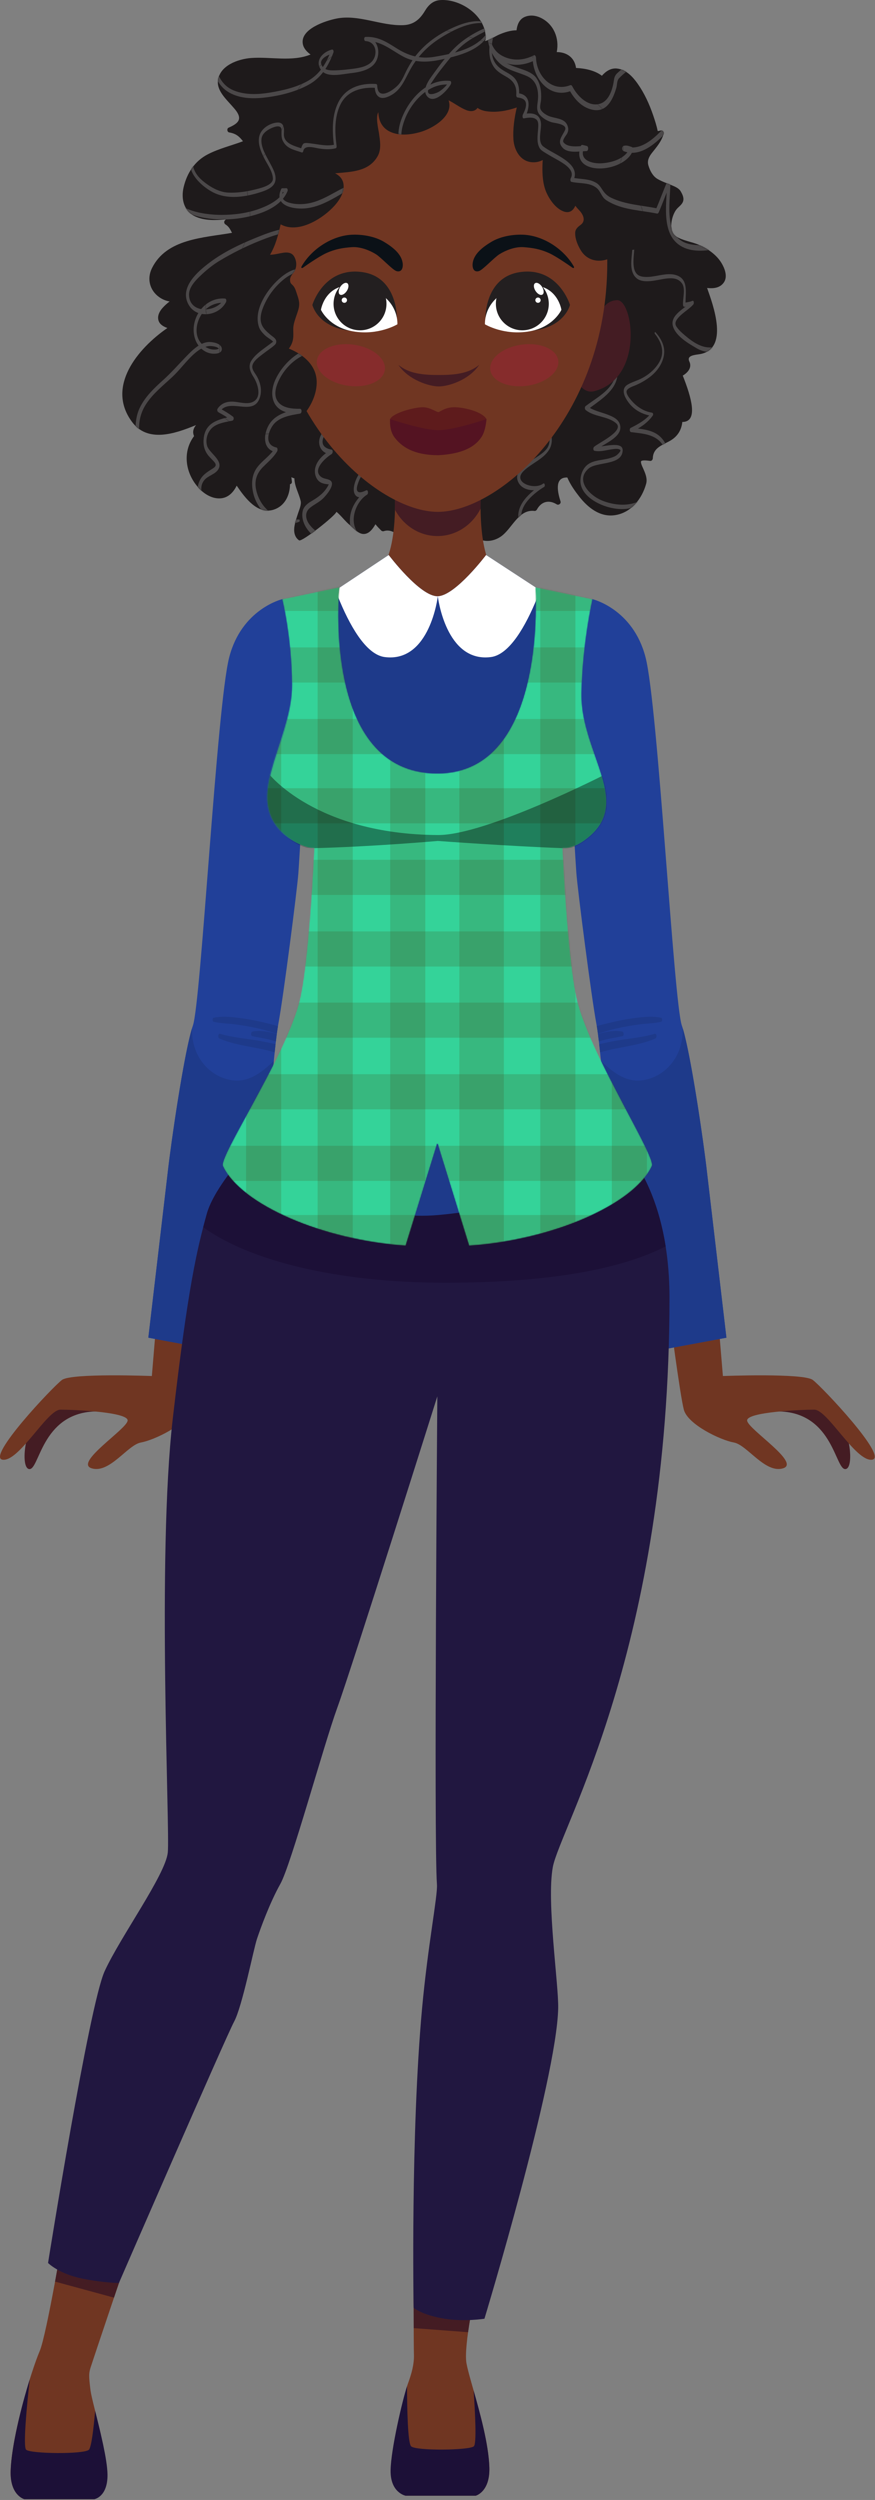 <svg width="840" height="2398" viewBox="0 0 840 2398" fill="none"
    xmlns="http://www.w3.org/2000/svg">
    <rect x="0" y="0" width="840" height="2398" fill="#808080" stroke="none"/>
    <g id="button_temaclaro">
        <g id="braco_esq" transform="rotate(0 100 100)">
            <g id="Group">
                <g id="Group_2">
                    <g id="Group_3">
                        <path id="Vector" d="M748.842 1353.88C800.747 1355.74 801.828 1411.8 812.143 1409.09C819.774 1407.08 816.457 1372.79 803.515 1358.16C790.575 1343.53 738.235 1353.49 748.842 1353.88Z" fill="#441C23"/>
                    </g>
                    <g id="Group_4">
                        <path id="Vector_2" d="M688.736 1256.89L693.987 1319.9C693.987 1319.9 771.257 1316.9 780.26 1323.65C789.262 1330.4 853.03 1397.92 837.276 1400.17C821.522 1402.42 794.514 1352.16 781.761 1352.16C769.007 1352.16 716.494 1354.41 717.243 1362.66C717.993 1370.91 769.007 1403.17 751.753 1408.43C734.499 1413.68 717.243 1385.92 704.49 1383.67C691.737 1381.42 660.228 1366.41 656.477 1352.16C652.727 1337.91 642.224 1256.89 642.224 1256.89H688.736Z" fill="#703622"/>
                    </g>
                </g>
                <g id="Group_5">
                    <path id="Vector_3" d="M568.825 574.734C568.825 574.734 607.713 583.957 619.716 630.469C631.719 676.981 646.724 961.307 654.601 983.813C662.478 1006.32 675.419 1094.66 678.795 1125.04L697.362 1283.14L630.633 1295.52C630.633 1295.52 596.029 1139.67 588.152 1104.78C580.275 1069.9 576.955 1005.19 572.454 981.562C567.952 957.931 554.449 853.278 553.324 837.524C552.199 821.77 545.393 711.717 546.01 667.553C547.273 576.926 568.825 574.734 568.825 574.734Z" fill="#214099"/>
                </g>
                <path id="Vector_4" d="M572.936 984.276C578.659 982.622 584.433 981.231 590.048 979.944C597.297 978.283 604.648 977.074 612.03 976.189C619.246 975.324 627.628 974.594 634.736 976.297C636.07 976.616 635.919 979.773 634.643 980.093C627.958 981.767 620.692 981.662 613.852 982.603C606.197 983.655 598.626 984.925 591.097 986.674C585.339 988.011 579.674 989.803 574.025 991.659C573.667 988.958 573.305 986.483 572.936 984.276Z" fill="#1E3A8A"/>
                <path id="Vector_5" d="M575.229 1001.61C579.299 1000.65 583.353 999.84 587.218 999.055C600.741 996.31 615.136 995.611 628.37 991.694C630.587 991.038 630.819 995.438 629.07 996.189C616.638 1001.53 603.094 1003.35 589.901 1006.01C585.177 1006.97 580.591 1008.13 576.075 1009.43C575.792 1006.72 575.511 1004.11 575.229 1001.61Z" fill="#1E3A8A"/>
                <path id="Vector_6" d="M597.266 989.44C598.959 989.77 599.356 993.447 597.551 993.87C591.624 995.258 585.598 995.942 579.705 997.569C578.114 998.008 576.523 998.492 574.928 998.969C574.64 996.484 574.35 994.127 574.059 991.917C581.865 989.455 590.378 988.099 597.266 989.44Z" fill="#1E3A8A"/>
                <path id="Vector_7" d="M576.916 1017.68C589.643 1029.8 601.987 1038.76 618.009 1036.03C638.077 1032.62 656.097 1014.2 655.444 986.414C663.37 1012.43 675.536 1095.72 678.794 1125.04L697.361 1283.14L630.632 1295.52C630.632 1295.52 596.028 1139.67 588.151 1104.78C582.987 1081.91 579.781 1046.21 576.916 1017.68Z" fill="#1E3A8A"/>
            </g>
            <animateTransform attributeName="transform" type="rotate" values="0 100 100;1 100 100;0 100 100" dur="2.5s" repeatCount="indefinite" />
        </g>
        <g id="braco_dir" transform="rotate(0 100 100)">
            <g id="Group_6">
                <g id="Group_7">
                    <path id="Vector_8" d="M90.924 1353.88C39.019 1355.74 37.938 1411.8 27.623 1409.09C19.992 1407.08 23.309 1372.79 36.25 1358.16C49.191 1343.53 101.531 1353.49 90.924 1353.88Z" fill="#441C23"/>
                </g>
                <g id="Group_8">
                    <path id="Vector_9" d="M151.03 1256.89L145.779 1319.9C145.779 1319.9 68.509 1316.9 59.507 1323.65C50.504 1330.4 -13.263 1397.92 2.491 1400.17C18.245 1402.42 45.253 1352.16 58.006 1352.16C70.76 1352.16 123.273 1354.41 122.524 1362.66C121.774 1370.91 70.76 1403.17 88.014 1408.43C105.268 1413.68 122.524 1385.92 135.277 1383.67C148.03 1381.42 179.539 1366.41 183.29 1352.16C187.04 1337.91 197.543 1256.89 197.543 1256.89H151.03Z" fill="#703622"/>
                </g>
            </g>
            <g id="Group_9">
                <path id="Vector_10" d="M270.94 574.734C270.94 574.734 232.052 583.957 220.049 630.469C208.046 676.981 193.041 961.307 185.164 983.813C177.287 1006.32 164.346 1094.66 160.97 1125.04L142.403 1283.14L209.132 1295.52C209.132 1295.52 243.736 1139.67 251.613 1104.78C259.49 1069.9 262.81 1005.19 267.311 981.562C271.812 957.931 285.316 853.278 286.441 837.524C287.566 821.77 294.372 711.717 293.755 667.553C292.491 576.926 270.94 574.734 270.94 574.734Z" fill="#214099"/>
            </g>
            <path id="Vector_11" d="M266.829 984.276C261.106 982.622 255.332 981.231 249.717 979.944C242.468 978.283 235.117 977.074 227.735 976.189C220.519 975.324 212.137 974.594 205.029 976.297C203.695 976.616 203.846 979.773 205.122 980.093C211.807 981.767 219.073 981.662 225.913 982.603C233.568 983.655 241.139 984.925 248.668 986.674C254.426 988.011 260.091 989.803 265.74 991.659C266.099 988.958 266.461 986.483 266.829 984.276Z" fill="#1E3A8A"/>
            <path id="Vector_12" d="M264.536 1001.61C260.466 1000.65 256.412 999.84 252.547 999.055C239.024 996.31 224.629 995.611 211.395 991.694C209.178 991.038 208.946 995.438 210.695 996.189C223.127 1001.53 236.671 1003.35 249.864 1006.01C254.588 1006.97 259.174 1008.13 263.69 1009.43C263.974 1006.72 264.255 1004.11 264.536 1001.61Z" fill="#1E3A8A"/>
            <path id="Vector_13" d="M242.499 989.44C240.806 989.77 240.409 993.447 242.214 993.87C248.141 995.258 254.167 995.942 260.06 997.569C261.651 998.008 263.242 998.492 264.837 998.969C265.126 996.484 265.415 994.127 265.706 991.917C257.901 989.455 249.388 988.099 242.499 989.44Z" fill="#1E3A8A"/>
            <path id="Vector_14" d="M262.848 1017.68C250.121 1029.8 237.777 1038.76 221.755 1036.03C201.687 1032.62 183.667 1014.2 184.32 986.414C176.394 1012.43 164.228 1095.72 160.97 1125.04L142.403 1283.14L209.132 1295.52C209.132 1295.52 243.736 1139.67 251.613 1104.78C256.778 1081.91 259.984 1046.21 262.848 1017.68Z" fill="#1E3A8A"/>
            <animateTransform attributeName="transform" type="rotate" values="0 100 100;1 100 100;0 100 100" dur="3s" repeatCount="indefinite" />
        </g>
        <g id="cabelo" transform="rotate(0 100 100)">
            <path id="Vector_15" d="M678.81 276.232C684.88 276.942 691.3 276.272 694.98 270.812C698.8 265.142 695.65 257.162 692.48 252.042C687.64 244.232 679.45 238.572 671.16 234.942C664.02 231.812 655.58 230.952 648.98 226.712C641.18 221.692 644.79 206.372 649.58 200.632C651.5 198.322 654.23 196.672 655.49 193.862C657.11 190.252 655.2 186.472 653.36 183.362C651.64 180.462 647.72 178.912 644.8 177.662C640.22 175.712 635.49 174.172 631.18 171.642C626.61 168.962 623.87 163.532 622.44 158.602C621.12 154.082 623.12 150.172 625.86 146.702C630.48 140.842 635.08 135.682 637.11 128.292C637.6 126.502 635.87 124.642 634.04 125.222C633.34 125.442 632.41 125.582 631.42 125.732C630.34 120.572 628.72 115.492 627.05 110.622C623.41 99.972 618.64 89.463 612.12 80.243C607.34 73.472 600.83 66.522 592.11 65.713C586.33 65.183 581.58 68.392 577.81 72.672C571.15 67.573 561.63 65.562 553 65.192C551.66 55.312 544.17 49.943 534.47 49.953C537.17 36.742 531.62 22.953 518.84 16.962C513.93 14.672 508.43 14.133 503.43 16.372C498.47 18.602 496.43 23.942 495.88 29.062C490.16 29.093 484.72 30.823 479.43 33.053C475.12 34.862 470.16 38.443 465.36 39.403C465.83 39.002 466.16 38.413 466.21 37.633C467.5 15.922 442.92 -1.168 422.89 0.062C415.71 0.502 411.37 4.722 407.86 10.572C402.97 18.692 397.03 23.742 387.14 24.133C365.76 24.973 344.3 13.533 322.96 17.823C312.72 19.872 288.15 27.712 290.69 42.102C291.47 46.472 294.59 49.712 298.12 52.282C280.49 59.523 259.57 54.233 241.1 55.633C228.52 56.593 210.63 62.873 209.18 77.672C208.25 87.162 217.34 95.403 222.97 101.852C225.54 104.802 229.12 108.532 229.52 112.632C230.03 117.822 223.23 120.762 219.46 122.472C217.55 123.332 217.98 126.702 220.06 127.042C226.63 128.122 229.76 130.972 233.26 135.492C222 139.692 210.17 142.502 199.46 148.042C186.9 154.552 179.55 165.932 176.31 179.462C173.63 190.642 176.38 202.522 187.41 207.632C196.31 211.752 206.99 211.442 216.89 210.422L215.95 211.362C214.78 212.532 215.1 214.432 216.46 215.282C219.97 217.502 221.09 220.282 222.72 223.332C195.3 228.152 159.87 228.862 145.86 257.272C140.88 267.382 143.68 278.422 152.73 284.952C155.81 287.172 159.24 288.522 162.83 289.192C160.26 291.122 157.93 293.242 155.97 295.462C153.11 298.682 150.91 302.892 152.11 307.262C153.17 311.132 156.87 313.292 160.7 314.612C132.26 334.262 101.57 370.872 126.77 404.732C141.54 424.582 166.96 416.572 188.21 407.712C185.7 410.742 184.54 414.232 186.29 418.332C174.6 433.932 178.14 454.842 191.32 468.702C196.62 474.262 204.3 478.802 212.23 477.982C219.47 477.232 224.22 471.962 227.23 465.852C235.43 477.962 247.51 493.942 262.94 488.812C273.53 485.302 278.34 474.902 278.39 464.462C279.44 464.292 280.32 463.512 280.22 462.112C280.11 460.602 279.83 459.142 279.72 457.692C280.65 458.212 281.63 458.622 282.62 458.822C282.76 466.542 286.79 472.862 288.6 480.392C289.45 483.952 287.39 488.522 286.31 491.832C284.99 495.872 283.6 499.872 282.81 504.062C281.81 509.282 282.42 515.123 287.13 518.323C289.77 520.113 322.23 494.502 322.91 490.982C322.94 491.002 322.95 491.012 322.98 491.032C323.85 491.532 324.57 492.302 325.28 492.992C328.94 496.522 331.89 500.442 335.85 503.672C339.44 506.622 343.84 512.102 348.94 512.212C354.25 512.322 357.82 507.402 360.43 502.872C362.1 505.002 364.01 506.942 365.95 508.882C366.54 509.472 367.56 509.812 368.38 509.522C375.39 507.032 381.4 512.553 387.2 516.573C393.22 520.743 400.69 517.272 406.19 513.832C412.91 509.632 418.36 503.732 425.39 499.972C429.04 498.012 433.86 496.732 437.91 498.072C441.42 499.232 444.17 502.402 446.55 505.072C450.74 509.762 454.7 515.213 460.79 517.562C467.53 520.152 474.89 518.722 480.75 514.712C491.65 507.262 497.66 488.172 513.21 490.112C514.03 490.212 514.99 489.572 515.37 488.872C519.61 481.052 526.84 479.082 534.44 483.772C536.27 484.902 538.79 483.042 538.12 480.952C535.77 473.682 531.66 458.262 543.73 458.022C544.03 458.012 544.34 458.032 544.64 458.042C547.49 464.872 552.13 471.292 556.16 476.432C564.51 487.042 576.07 496.302 590.4 494.152C605.89 491.822 616.26 478.542 620.27 464.162C621.71 459.012 619.51 454.082 617.46 449.422C616.58 447.412 615.4 445.222 615.3 442.992C615.19 440.682 623.08 441.982 624.2 442.112C625.58 442.282 626.67 440.852 626.7 439.612C626.93 429.792 635.24 427.212 642.64 423.182C650.13 419.112 654.18 412.872 655.03 404.762C670.74 404.722 663.57 380.642 655.45 360.292C660.19 357.502 664.54 352.632 661.8 346.862C659.63 342.302 663.291 340.783 670.37 339.922C701.2 336.172 684.21 291.622 678.81 276.232Z" fill="#1E1A1B"/>
            <g id="Clip path group">
                <mask id="mask0_9_356" style="mask-type:luminance" maskUnits="userSpaceOnUse" x="117" y="0" width="580" height="519">
                    <g id="SVGID_00000114793008214841297810000016767183284706127794_">
                        <path id="Vector_16" d="M678.81 276.232C684.88 276.942 691.3 276.272 694.98 270.812C698.8 265.142 695.65 257.162 692.48 252.042C687.64 244.232 679.45 238.572 671.16 234.942C664.02 231.812 655.58 230.952 648.98 226.712C641.18 221.692 644.79 206.372 649.58 200.632C651.5 198.322 654.23 196.672 655.49 193.862C657.11 190.252 655.2 186.472 653.36 183.362C651.64 180.462 647.72 178.912 644.8 177.662C640.22 175.712 635.49 174.172 631.18 171.642C626.61 168.962 623.87 163.532 622.44 158.602C621.12 154.082 623.12 150.172 625.86 146.702C630.48 140.842 635.08 135.682 637.11 128.292C637.6 126.502 635.87 124.642 634.04 125.222C633.34 125.442 632.41 125.582 631.42 125.732C630.34 120.572 628.72 115.492 627.05 110.622C623.41 99.972 618.64 89.463 612.12 80.243C607.34 73.472 600.83 66.522 592.11 65.713C586.33 65.183 581.58 68.392 577.81 72.672C571.15 67.573 561.63 65.562 553 65.192C551.66 55.312 544.17 49.943 534.47 49.953C537.17 36.742 531.62 22.953 518.84 16.962C513.93 14.672 508.43 14.133 503.43 16.372C498.47 18.602 496.43 23.942 495.88 29.062C490.16 29.093 484.72 30.823 479.43 33.053C475.12 34.862 470.16 38.443 465.36 39.403C465.83 39.002 466.16 38.413 466.21 37.633C467.5 15.922 442.92 -1.168 422.89 0.062C415.71 0.502 411.37 4.722 407.86 10.572C402.97 18.692 397.03 23.742 387.14 24.133C365.76 24.973 344.3 13.533 322.96 17.823C312.72 19.872 288.15 27.712 290.69 42.102C291.47 46.472 294.59 49.712 298.12 52.282C280.49 59.523 259.57 54.233 241.1 55.633C228.52 56.593 210.63 62.873 209.18 77.672C208.25 87.162 217.34 95.403 222.97 101.852C225.54 104.802 229.12 108.532 229.52 112.632C230.03 117.822 223.23 120.762 219.46 122.472C217.55 123.332 217.98 126.702 220.06 127.042C226.63 128.122 229.76 130.972 233.26 135.492C222 139.692 210.17 142.502 199.46 148.042C186.9 154.552 179.55 165.932 176.31 179.462C173.63 190.642 176.38 202.522 187.41 207.632C196.31 211.752 206.99 211.442 216.89 210.422L215.95 211.362C214.78 212.532 215.1 214.432 216.46 215.282C219.97 217.502 221.09 220.282 222.72 223.332C195.3 228.152 159.87 228.862 145.86 257.272C140.88 267.382 143.68 278.422 152.73 284.952C155.81 287.172 159.24 288.522 162.83 289.192C160.26 291.122 157.93 293.242 155.97 295.462C153.11 298.682 150.91 302.892 152.11 307.262C153.17 311.132 156.87 313.292 160.7 314.612C132.26 334.262 101.57 370.872 126.77 404.732C141.54 424.582 166.96 416.572 188.21 407.712C185.7 410.742 184.54 414.232 186.29 418.332C174.6 433.932 178.14 454.842 191.32 468.702C196.62 474.262 204.3 478.802 212.23 477.982C219.47 477.232 224.22 471.962 227.23 465.852C235.43 477.962 247.51 493.942 262.94 488.812C273.53 485.302 278.34 474.902 278.39 464.462C279.44 464.292 280.32 463.512 280.22 462.112C280.11 460.602 279.83 459.142 279.72 457.692C280.65 458.212 281.63 458.622 282.62 458.822C282.76 466.542 286.79 472.862 288.6 480.392C289.45 483.952 287.39 488.522 286.31 491.832C284.99 495.872 283.6 499.872 282.81 504.062C281.81 509.282 282.42 515.123 287.13 518.323C289.77 520.113 322.23 494.502 322.91 490.982C322.94 491.002 322.95 491.012 322.98 491.032C323.85 491.532 324.57 492.302 325.28 492.992C328.94 496.522 331.89 500.442 335.85 503.672C339.44 506.622 343.84 512.102 348.94 512.212C354.25 512.322 357.82 507.402 360.43 502.872C362.1 505.002 364.01 506.942 365.95 508.882C366.54 509.472 367.56 509.812 368.38 509.522C375.39 507.032 381.4 512.553 387.2 516.573C393.22 520.743 400.69 517.272 406.19 513.832C412.91 509.632 418.36 503.732 425.39 499.972C429.04 498.012 433.86 496.732 437.91 498.072C441.42 499.232 444.17 502.402 446.55 505.072C450.74 509.762 454.7 515.213 460.79 517.562C467.53 520.152 474.89 518.722 480.75 514.712C491.65 507.262 497.66 488.172 513.21 490.112C514.03 490.212 514.99 489.572 515.37 488.872C519.61 481.052 526.84 479.082 534.44 483.772C536.27 484.902 538.79 483.042 538.12 480.952C535.77 473.682 531.66 458.262 543.73 458.022C544.03 458.012 544.34 458.032 544.64 458.042C547.49 464.872 552.13 471.292 556.16 476.432C564.51 487.042 576.07 496.302 590.4 494.152C605.89 491.822 616.26 478.542 620.27 464.162C621.71 459.012 619.51 454.082 617.46 449.422C616.58 447.412 615.4 445.222 615.3 442.992C615.19 440.682 623.08 441.982 624.2 442.112C625.58 442.282 626.67 440.852 626.7 439.612C626.93 429.792 635.24 427.212 642.64 423.182C650.13 419.112 654.18 412.872 655.03 404.762C670.74 404.722 663.57 380.642 655.45 360.292C660.19 357.502 664.54 352.632 661.8 346.862C659.63 342.302 663.291 340.783 670.37 339.922C701.2 336.172 684.21 291.622 678.81 276.232Z" fill="white"/>
                    </g>
                </mask>
                <g mask="url(#mask0_9_356)">
                    <g id="Group_10">
                        <g id="Group_11">
                            <g id="Group_12">
                                <path id="Vector_17" d="M472.543 22.077C464.393 45.696 438.903 50.751 417.033 54.509C403.374 56.856 392.041 53.497 380.483 46.178C370.868 40.09 362.747 34.862 350.902 35.425C349.112 35.51 349.222 39.328 351 39.421C361.541 39.975 363.108 52.972 356.617 59.465C351.512 64.571 342.745 65.519 335.962 66.331C330.301 67.008 324.47 67.59 318.768 67.516C314.405 67.459 309.792 66.263 308.374 61.384C306.816 56.025 315.676 52.265 319.338 51.299C318.832 50.354 318.325 49.409 317.819 48.464C313.494 60.295 307.305 70.778 296.178 77.259C285.103 83.709 271.529 86.785 259.006 88.852C247.735 90.712 235.579 91.171 224.783 86.916C211.948 81.858 207.513 69.778 205.795 57.044C205.584 55.478 204.077 56.164 204.066 57.444C203.966 69.697 208.798 82.332 219.843 88.674C230.979 95.067 244.541 94.918 256.897 93.244C270.47 91.406 284.954 87.658 296.931 80.905C308.803 74.211 315.493 62.847 320.082 50.383C320.469 49.331 320.081 47.153 318.563 47.548C309.096 50.013 301.302 59.426 309.114 68.079C314.93 74.521 328.546 71.128 336.059 70.276C345.895 69.16 358.36 66.987 362.098 56.396C365.234 47.507 361.45 35.996 350.902 35.425C350.934 36.757 350.967 38.09 351 39.422C365.429 38.759 374.761 47.561 386.701 54.068C398.465 60.479 410.853 59.881 423.564 57.148C444.821 52.577 467.63 46.515 473.401 22.6C473.539 22.02 472.814 21.29 472.543 22.077Z" fill="#4B4849"/>
                            </g>
                            <g id="Group_13">
                                <path id="Vector_18" d="M469.022 21.968C456.637 17.721 443.643 22.35 432.347 27.67C420.277 33.355 409.266 41.265 400.665 51.512C396.991 55.888 393.975 60.751 391.237 65.753C388.445 70.852 386.549 76.625 382.669 81.026C377.482 86.91 362.572 96.837 362.178 82.392C362.157 81.627 361.798 80.611 360.905 80.554C345.711 79.578 331.595 84.251 324.587 98.58C318.282 111.473 318.934 127.11 320.78 140.948C321.047 140.175 321.314 139.403 321.58 138.63C314.002 140.558 306.532 138.563 298.963 137.66C297.31 137.463 292.623 136.572 291.29 137.821C289.904 139.12 289.091 142.137 288.752 143.954C289.246 143.505 289.739 143.057 290.233 142.608C282.892 139.989 271.806 137.864 272.547 127.876C272.945 122.502 272.444 116.872 265.644 117.587C258.556 118.332 250.496 123.497 248.888 130.793C247.337 137.829 250.276 144.871 253.291 151.096C256.251 157.206 261.71 164.229 261.989 171.229C262.26 178.007 249.073 180.694 244.384 181.874C236.181 183.938 227.322 185.166 218.851 184.735C209.902 184.279 200.858 178.816 194.246 173.163C190.766 170.187 187.839 166.551 186.206 162.251C184.107 156.726 187.117 151.437 190.496 147.212C190.986 146.6 190.485 144.731 189.551 145.455C172.302 158.827 191.234 177.664 204.42 184.446C218.865 191.875 236.489 188.868 251.317 183.929C256.477 182.21 263.238 179.406 264.352 173.389C265.468 167.362 261.696 161.18 259.019 156.078C255.468 149.309 250.236 141.296 251.025 133.316C251.474 128.782 255.071 125.781 258.818 123.759C261.976 122.055 270.113 118.602 270.244 124.586C270.366 130.137 269.616 132.958 273.102 137.692C277.047 143.049 283.749 144.128 289.666 146.237C290.53 146.545 291.019 145.578 291.147 144.891C292.32 138.598 301.761 141.728 306.112 142.408C311.624 143.27 316.875 143.602 322.319 142.215C323.195 141.992 323.206 140.548 323.119 139.897C321.376 126.861 320.896 112.385 326.818 100.269C333.28 87.047 347.283 83.321 360.995 84.291C360.571 83.678 360.146 83.065 359.722 82.453C359.81 86.241 360.349 90.596 363.719 92.921C366.802 95.048 371.034 93.531 374.037 92.082C384.333 87.112 387.991 77.791 393 68.303C399.984 55.074 410.087 44.434 422.74 36.473C435.694 28.322 453.106 19.36 468.878 22.877C469.331 22.976 469.393 22.095 469.022 21.968Z" fill="#4B4849"/>
                            </g>
                            <g id="Group_14">
                                <path id="Vector_19" d="M476.772 22.56C462.665 27.415 448.619 34.47 437.698 44.755C429.721 52.268 422.672 61.649 416.3 70.525C412.378 75.988 404.465 85.875 410.164 92.497C417.009 100.45 429.817 86.349 432.832 80.696C433.339 79.745 433.316 77.738 431.906 77.593C409.528 75.304 391.241 96.632 384.787 115.977C382.059 124.154 381.139 133.94 385.751 141.614C391.054 150.437 403.568 150.908 412.167 147.472C412.93 147.167 412.841 145.332 411.923 145.329C403.462 145.3 393.089 146.581 387.74 138.416C383.336 131.692 385.834 121.998 388.38 115.105C394.787 97.764 411.835 78.862 431.995 81.252C431.686 80.218 431.378 79.184 431.069 78.149C428.923 82.056 425.421 85.287 421.755 87.759C419.634 89.19 410.18 93.004 410.901 87.034C411.368 83.172 414.335 79.288 416.408 76.139C419.058 72.113 422.016 68.286 425.007 64.51C430.712 57.307 436.447 50.001 443.419 43.979C453.495 35.276 465.614 30.597 477.128 24.284C477.76 23.937 477.632 22.264 476.772 22.56Z" fill="#4B4849"/>
                            </g>
                            <g id="Group_15">
                                <path id="Vector_20" d="M161.375 176.197C158.703 202.077 189.848 209.7 209.829 210.423C223.798 210.928 238.145 208.874 251.262 203.988C261.406 200.21 271.774 193.745 276.043 183.347C276.387 182.509 276.153 180.507 274.904 180.535C273.571 180.565 272.239 180.617 270.905 180.584C270.364 180.57 270.075 181.107 269.885 181.519C262.824 196.914 280.451 200.721 292.01 199.964C313.903 198.53 331.035 181.147 351.108 174.189C351.667 173.995 351.566 172.487 350.93 172.62C340.656 174.768 331.711 178.934 322.55 183.96C314.3 188.487 305.633 193.323 296.276 195.048C290.112 196.184 283.343 196.172 277.323 194.354C274.595 193.53 271.62 191.983 270.868 189.01C270.665 188.205 271.391 184.248 271.29 184.25C272.524 184.22 273.761 184.278 274.995 184.306C274.615 183.368 274.236 182.431 273.856 181.494C269.633 190.897 259.534 196.219 250.387 199.76C238.441 204.384 225.365 206.138 212.611 206.133C194.346 206.126 161.189 201.115 162.539 176.406C162.589 175.51 161.48 175.189 161.375 176.197Z" fill="#4B4849"/>
                            </g>
                            <g id="Group_16">
                                <path id="Vector_21" d="M293.15 221.136C278.208 214.829 259.087 222.644 245.138 228.287C229.892 234.454 214.423 241.909 201.247 251.834C189.741 260.502 172.344 275.431 180.694 291.597C188.298 306.319 209.716 303.475 216.942 289.855C217.496 288.812 217.499 286.486 215.899 286.363C195.511 284.797 180.765 307.276 187.558 325.899C189.947 332.448 195.626 337.931 202.626 339.074C205.534 339.549 212.552 339.643 212.909 335.27C213.347 329.896 205.949 328.331 201.891 328.075C192.751 327.499 184.344 336.179 178.581 342.113C171.271 349.641 164.559 357.391 156.742 364.429C148.096 372.214 139.42 380.38 134.273 390.993C127.54 404.875 129.978 422.659 134.869 436.763C136.999 442.907 140.427 449.103 145.741 453.024C151.535 457.3 158.283 455.939 164.236 452.809C165.275 452.263 165.009 449.514 163.664 450.035C143.576 457.808 136.027 433.618 134.022 418.48C132.582 407.607 133.981 397.534 139.937 388.116C146.472 377.781 156.52 369.867 165.378 361.627C172.935 354.597 178.858 346.022 186.643 339.18C190.448 335.837 194.885 332.848 199.97 332.026C202.367 331.639 209.118 332.24 210.537 334.918C209.969 333.845 210.497 334.379 208.88 334.941C207.741 335.337 206.453 335.333 205.264 335.31C201.579 335.238 198.078 333.618 195.263 331.331C185.242 323.188 187.919 307.995 195.246 299.117C200.349 292.934 208.068 289.781 216 290.483C215.652 289.319 215.305 288.155 214.958 286.991C207.749 300.012 181.953 301.419 181.459 282.886C181.249 274.998 188.864 267.744 194.152 262.859C199.151 258.241 204.753 253.764 210.592 250.252C223.072 242.746 236.204 236.181 249.739 230.807C262.457 225.757 278.955 219.69 292.749 223.71C294.019 224.078 294.156 221.56 293.15 221.136Z" fill="#4B4849"/>
                            </g>
                            <g id="Group_17">
                                <path id="Vector_22" d="M296.265 260.537C284.168 252.324 269.511 264.98 261.84 273.712C252.847 283.948 243.969 299.624 248.578 313.629C249.627 316.818 251.935 319.211 254.261 321.519C256.776 324.015 260.473 325.664 262.753 328.298C261.986 327.412 263.199 326.735 261.96 327.86C261.42 328.35 260.817 328.779 260.237 329.218C258.319 330.671 256.354 332.063 254.425 333.502C249.669 337.051 244.69 340.699 241.42 345.746C237.877 351.214 240.191 356.631 243.334 361.561C247.529 368.142 252.008 381.742 242.108 385.797C236.783 387.978 229.605 385.621 224.099 385.291C217.909 384.92 212.511 386.712 208.934 391.954C208.226 392.991 208.476 394.864 209.632 395.467C214.035 397.765 218.275 400.332 222.304 403.239C222.503 401.939 222.701 400.639 222.899 399.339C210.107 402.153 197.427 404.915 195.599 419.998C194.814 426.473 196.009 432.177 200.207 437.226C201.994 439.375 204.129 441.206 205.901 443.368C208.929 447.061 205.489 448.587 202.352 450.59C196.12 454.566 192.145 457.755 190.227 465.24C188.281 472.837 192.359 480.85 196.687 486.862C205.85 499.59 224.08 508.024 239.31 502.166C240.542 501.692 240.381 498.326 238.906 498.607C224.362 501.38 209.284 495.466 199.864 484.182C194.537 477.8 190.013 467.663 196.323 460.345C199.868 456.233 206.572 454.96 209.507 450.308C214.889 441.778 200.873 434.677 198.803 427.601C196.928 421.191 199.428 413.547 204.642 409.571C209.667 405.74 217.013 404.745 223 403.506C224.549 403.186 224.798 400.496 223.595 399.606C219.373 396.487 214.951 393.744 210.267 391.378C210.5 392.549 210.733 393.72 210.965 394.891C220.041 381.264 242.142 399.218 248.941 382.768C251.97 375.441 250.278 367.316 246.449 360.728C244.917 358.093 242.471 355.441 242.205 352.282C241.748 346.861 249.564 341.766 253.142 338.959C256.623 336.228 260.488 333.849 263.762 330.866C265.12 329.629 265.619 327.845 264.904 326.127C264.081 324.15 261.496 322.707 259.948 321.393C256.534 318.495 252.871 315.437 251.19 311.184C248.371 304.053 252.164 295.037 255.422 288.735C259.419 281.002 265.092 274.07 271.766 268.502C278.105 263.212 287.673 257.972 295.796 262.405C296.598 262.843 296.852 260.936 296.265 260.537Z" fill="#4B4849"/>
                            </g>
                            <g id="Group_18">
                                <path id="Vector_23" d="M306.147 338.378C307.948 337.469 309.023 338.135 309.684 336.044C309.836 335.564 309.848 334.331 309.141 334.195C290.235 330.57 271.884 348.129 264.554 363.818C261.293 370.798 259.801 379.602 263.48 386.713C268.083 395.612 279.003 397.096 288.007 396.741C287.969 395.195 287.931 393.649 287.893 392.102C275.376 394.48 262.447 397.517 256.758 410.222C252.72 419.239 253.142 431.325 264.606 433.633C264.354 432.366 264.102 431.1 263.851 429.833C259.545 437.112 252.277 441.331 247.204 447.909C241.487 455.321 241.108 464.386 243.168 473.252C247.526 492.004 267.608 508.363 287.179 500.527C287.967 500.212 287.894 498.229 286.922 498.269C277.598 498.655 269.111 497.706 261.079 492.531C253.279 487.506 248.129 479.411 246.035 470.469C243.933 461.496 246.203 454.248 252.577 447.857C257.361 443.06 262.5 438.886 266.051 433.008C266.597 432.103 266.741 429.517 265.296 429.208C254.417 426.886 256.767 415.724 261.579 408.502C267.248 399.995 278.774 398.339 288.009 396.739C290.01 396.392 290.008 392.061 287.895 392.1C280.247 392.243 269.842 391.392 265.816 383.691C262.514 377.376 265.402 369.295 268.393 363.46C276.193 348.245 291.604 336.601 308.983 336.686C308.702 336.158 308.422 335.63 308.141 335.102C308.034 335.695 306.217 336.164 305.754 336.463C305.096 336.891 305.261 338.825 306.147 338.378Z" fill="#4B4849"/>
                            </g>
                            <g id="Group_19">
                                <path id="Vector_24" d="M470.396 23.952C466.114 35.289 468.124 47.476 477.496 55.654C487.595 64.467 502.192 63.51 513.437 57.778C512.737 57.006 512.038 56.233 511.338 55.461C511.508 75.041 527.458 95.327 548.505 87.111C547.802 86.699 547.099 86.287 546.396 85.875C551.313 95.344 559.45 104.157 570.544 105.566C583.314 107.187 588.823 94.055 591.718 84.109C592.495 81.439 592.16 77.415 594.097 75.298C598.828 70.129 605.021 66.24 609.978 61.218C621.297 49.75 630.382 34.992 629.744 18.402C629.699 17.239 628.286 16.715 628.175 18.118C626.937 33.727 617.617 46.858 606.919 57.677C602.449 62.197 597.266 65.806 592.635 70.121C590.796 71.834 589.829 73.802 589.477 76.271C588.162 85.481 584.709 98.328 573.957 99.981C563.307 101.619 553.886 91.431 549.503 82.968C549.081 82.154 548.422 81.332 547.394 81.732C529.483 88.692 515.112 72.497 514.561 55.382C514.532 54.472 513.797 52.362 512.462 53.065C502.989 58.051 491.886 58.719 482.306 53.662C471.629 48.026 468.471 35.979 471.503 24.891C471.722 24.093 470.855 22.736 470.396 23.952Z" fill="#4B4849"/>
                            </g>
                            <g id="Group_20">
                                <path id="Vector_25" d="M473.811 28.747C467.748 32.004 468.33 39.498 470.043 45.209C472.418 53.123 477.715 60.336 484.892 64.462C491.564 68.297 498.989 69.939 505.968 73.031C515.004 77.032 517.22 86.269 516.424 95.498C515.975 100.703 514.291 105.827 518.201 110.199C521.237 113.593 525.381 116.011 529.715 117.294C532.533 118.128 545.308 118.929 542.325 125.062C539.413 131.049 534.313 135.953 540.468 142.07C545.743 147.313 556.456 145.08 563.011 144.921C565.051 144.871 565.168 140.44 563.327 140.001C561.991 139.682 560.656 139.365 559.32 139.046C558.426 138.832 557.826 139.402 557.528 140.217C546.719 169.799 599.339 166.167 607.447 144.691C607.849 143.626 607.717 141.319 606.339 140.917C603.447 140.072 601.932 139.183 598.886 139.85C596.825 140.301 596.632 144.111 598.561 144.913C615.048 151.767 631.342 136.034 641.368 124.872C653.448 111.424 663.606 95.733 670.82 79.159C671.25 78.171 670.088 75.885 669.225 77.376C660.942 91.678 651.681 105.811 641.02 118.452C631.681 129.525 615.563 146.748 599.336 139.93C599.228 141.618 599.12 143.306 599.011 144.993C601.679 144.42 603.026 145.176 605.558 145.926C605.189 144.668 604.819 143.409 604.45 142.152C600.628 152.187 587.408 156.006 577.754 156.624C568.941 157.188 555.936 154.051 560.369 142.626C559.772 143.017 559.175 143.408 558.577 143.798C559.908 144.146 561.239 144.494 562.57 144.842C562.675 143.202 562.781 141.562 562.885 139.923C556.57 139.938 545.617 142.3 541.059 136.633C539.245 134.378 543.75 129.771 544.681 127.701C545.912 124.964 545.741 122.708 544.586 119.988C541.61 112.977 532.222 113.803 526.311 111.079C523.501 109.785 518.882 106.86 518.601 103.383C518.379 100.648 519.32 97.754 519.47 95.016C519.841 88.257 518.999 80.948 515.159 75.21C511.984 70.466 506.338 68.252 501.181 66.454C494.163 64.008 486.436 61.849 480.8 56.751C474.406 50.968 466.749 37.51 474.195 30.021C474.501 29.718 474.421 28.419 473.811 28.747Z" fill="#4B4849"/>
                            </g>
                            <g id="Group_21">
                                <path id="Vector_26" d="M475.385 24.944C470.012 36.709 466.175 54.164 474.859 65.267C477.899 69.154 482.347 71.466 486.521 73.906C493.269 77.849 496.183 82.924 495.609 90.897C495.535 91.921 495.741 93.379 497.002 93.519C500.894 93.956 504.747 95.263 504.99 99.74C505.178 103.196 503.407 106.924 501.93 109.949C501.542 110.743 501.295 113.85 503.001 113.538C506.818 112.84 511.747 111.93 514.975 114.702C517.281 116.682 516.748 121.094 516.572 123.754C516.167 129.845 514.926 136.349 517.988 141.968C519.246 144.276 522.439 145.94 524.568 147.265C527.769 149.257 531.1 151.035 534.369 152.911C540.112 156.208 552.506 162.711 547.933 170.952C547.458 171.807 547.272 174.165 548.632 174.467C556.754 176.268 566.216 174.8 573.004 180.535C575.665 182.783 577.075 186.704 579.206 189.434C581.001 191.734 583.69 193.149 586.23 194.471C599.746 201.508 615.921 201.833 630.574 204.834C631.528 205.03 632.031 204.477 632.393 203.644C636.274 194.727 639.465 185.531 643.366 176.622C642.359 176.235 641.351 175.848 640.344 175.461C640.214 195.749 633.421 227.613 657.059 237.745C668.529 242.662 682.642 239.863 694.398 237.706C706.772 235.436 719.333 232.182 731.995 232.276C733.514 232.287 733.586 228.94 732.229 228.625C721.472 226.124 710.179 229.254 699.606 231.379C687.808 233.752 675.18 236.608 663.141 234.378C636.138 229.377 643.442 195.066 643.555 175.381C643.566 173.395 641.518 171.965 640.533 174.22C636.642 183.125 633.416 192.301 629.506 201.198C630.113 200.802 630.719 200.405 631.325 200.008C616.486 196.895 600.856 196.394 586.956 189.806C583.029 187.945 580.627 185.604 578.278 182.015C576.681 179.576 575.146 177.106 572.613 175.554C565.298 171.073 557.314 172.139 549.267 170.375C549.5 171.546 549.733 172.718 549.966 173.89C559.53 156.576 530.892 148.165 521.328 140.306C515.828 135.786 519.98 124.275 519.321 118.052C518.355 108.921 510.691 107.87 502.897 109.305C503.254 110.501 503.611 111.698 503.968 112.894C508.595 103.394 510.555 90.832 496.897 89.325C497.362 90.198 497.826 91.073 498.29 91.947C498.684 86.394 498.267 80.969 495.005 76.281C492.374 72.502 487.941 70.35 484.072 68.103C477.913 64.523 473.666 60.048 472.501 52.773C471.091 43.965 473.263 34.074 476.515 25.901C476.849 25.062 475.92 23.77 475.385 24.944Z" fill="#4B4849"/>
                            </g>
                        </g>
                        <g id="Group_22">
                            <path id="Vector_27" d="M327.059 409.722C318.39 406.624 310.459 410.769 307.248 419.321C304.229 427.36 309.215 435.753 318.004 435.613C317.729 434.257 317.453 432.903 317.178 431.548C310.938 435.798 304.672 440.869 302.713 448.501C301.462 453.376 302.976 459.925 307.589 462.61C309.071 463.472 310.634 463.929 312.321 464.2C313.067 464.32 313.814 464.422 314.561 464.531C316.145 464.762 315.82 464.217 315.307 465.24C311.782 472.272 305.985 476.645 299.4 480.471C295.401 482.795 291.417 485.761 290.506 490.6C289.315 496.93 291.682 503.316 295.488 508.319C299.821 514.014 306.297 517.977 312.939 520.385C318.428 522.375 326.565 523.548 331.487 519.724C332.277 519.111 332.1 516.938 330.912 516.898C328.264 516.81 325.716 517.324 323.047 517.171C319.867 516.988 316.763 516.094 313.768 515.063C307.374 512.863 301.376 508.747 297.264 503.371C293.252 498.126 292.208 491.516 297.595 487.105C301.641 483.792 306.442 481.764 310.219 478.05C312.865 475.447 323.457 463.618 316.205 460.35C313.205 458.998 310.27 459.32 307.651 456.929C300.026 449.967 312.94 438.858 318.384 435.524C319.49 434.846 320.022 431.613 318.28 431.298C311.831 430.134 307.985 426.784 310.362 419.989C312.684 413.346 320.082 409.255 326.841 411.12C327.528 411.311 327.626 409.925 327.059 409.722Z" fill="#4B4849"/>
                        </g>
                        <g id="Group_23">
                            <path id="Vector_28" d="M358.92 444.153C349.43 446.163 342.425 455.712 340.229 464.745C339.422 468.066 339.02 472.274 341.336 475.116C344.234 478.67 349.257 476.387 352.378 474.493C351.982 473.188 351.586 471.883 351.19 470.578C342.203 478.591 335.723 487.607 335.861 500.15C335.981 511.101 343.47 523.513 354.99 525.024C356.309 525.197 356.139 522.568 355.448 522.027C347.703 515.967 340.284 510.727 339.581 500.058C338.963 490.67 344.303 479.462 352.378 474.493C353.823 473.604 353.51 469.463 351.524 470.352C349.552 471.234 345.076 473.521 343.241 471.226C341.688 469.284 343.165 465.264 343.822 463.278C346.097 456.403 351.535 448.406 358.982 446.691C360.093 446.436 359.98 443.928 358.92 444.153Z" fill="#4B4849"/>
                        </g>
                        <g id="Group_24">
                            <path id="Vector_29" d="M593.829 219.197C599.702 221.146 604.65 224.461 606.369 230.687C607.649 235.322 606.902 240.46 606.475 245.16C605.823 252.336 604.949 261.77 611.161 266.923C618.142 272.713 631.514 268.131 639.393 267.222C645.289 266.542 651.06 266.635 654.79 271.987C658.313 277.042 655.302 286.593 655.694 292.451C655.755 293.355 656.216 294.561 657.328 294.255C660.118 293.486 662.632 293.438 665.323 292.23C664.977 291.089 664.631 289.949 664.285 288.808C658.383 295.482 642.708 301.857 646.062 313.093C648.906 322.619 661.202 329.642 669.187 334.287C677.876 339.342 687.53 337.812 697.125 336.657C701.087 336.18 722.82 331.223 723.603 338.026C723.891 340.527 726.342 339.425 726.359 337.387C726.422 329.72 717.658 329.815 712.06 330.115C701.688 330.67 691.489 333.264 681.078 333.261C671.149 333.257 661.815 325.56 654.74 319.295C652.719 317.506 650.886 315.531 649.387 313.284C647.197 310.001 649.179 306.984 651.481 304.407C655.668 299.721 661.421 296.726 665.614 292.034C666.361 291.199 666.342 287.832 664.576 288.612C661.942 289.776 659.296 289.854 656.571 290.587C657.115 291.188 657.66 291.79 658.205 292.391C657.524 282.784 661.842 268.389 649.656 264.104C639.015 260.363 626.991 267.465 616.042 265.235C604.638 262.912 608.869 245.75 608.935 237.679C609.02 227.276 604.221 220.427 594.071 217.646C593.311 217.439 593.194 218.987 593.829 219.197Z" fill="#4B4849"/>
                        </g>
                        <g id="Group_25">
                            <path id="Vector_30" d="M628.566 320.039C632.913 325.537 636.132 331.686 635.626 338.884C635.212 344.759 631.734 349.941 627.832 354.108C623.835 358.376 618.647 361.885 613.296 364.201C609.627 365.789 605.709 366.959 602.297 369.081C596.983 372.388 598.557 378.192 601.205 382.744C606.67 392.138 615.431 397.409 625.99 399.004C625.723 398.11 625.456 397.216 625.189 396.322C619.911 402.855 612.919 406.708 605.533 410.398C604.056 411.136 604.237 414.312 606.003 414.53C615.076 415.652 625.306 416.205 632.526 422.486C640.151 429.12 639.247 438.861 637.242 447.619C634.707 458.69 628.408 481.432 646.978 481.514C647.923 481.518 647.846 479.654 647.116 479.362C643.307 477.837 639.584 476.112 637.882 472.137C636.299 468.444 636.968 464.044 637.579 460.219C638.838 452.33 641.591 444.657 641.654 436.602C641.713 429.011 637.485 421.195 631.341 416.883C624.154 411.838 614.317 411.36 605.901 410.313C606.058 411.69 606.214 413.068 606.371 414.445C614.209 410.451 621.598 405.836 626.715 398.521C627.289 397.7 627.034 396.008 625.914 395.839C619.824 394.918 614.402 392.005 609.837 387.941C607.654 385.997 599.924 378.19 601.726 374.575C603.069 371.879 607.915 370.528 610.441 369.419C615.118 367.368 619.415 364.949 623.51 361.89C630.418 356.727 635.845 349.469 637.353 340.879C638.825 332.496 634.72 324.661 629.22 318.673C628.63 318.035 628.202 319.579 628.566 320.039Z" fill="#4B4849"/>
                        </g>
                        <g id="Group_26">
                            <path id="Vector_31" d="M569.12 341.247C576.532 339.537 583.544 343.304 588.036 349.091C592.863 355.31 591.092 362.697 587.02 368.686C580.935 377.634 570.561 383.073 562.179 389.552C561.156 390.343 561.322 392.558 562.272 393.327C570.649 400.115 583.287 398.973 591.484 406.007C599.885 413.216 574.198 425.03 570.235 428.69C569.418 429.444 569.256 432.049 570.644 432.384C576.017 433.683 582.181 431.65 587.531 430.955C589.801 430.661 593.316 430.001 595.325 431.448C596.74 432.466 592.791 435.994 592.089 436.551C590.306 437.966 587.931 438.708 585.79 439.366C578.945 441.472 570.503 441.092 564.477 445.407C559.732 448.804 557.41 455.008 557.221 460.681C556.807 473.141 569.583 481.375 579.808 485.117C591.126 489.259 607.146 490.723 616.309 481.29C616.738 480.848 616.597 478.933 615.75 479.447C604.378 486.336 589.43 484.832 577.6 479.968C566.279 475.313 551.815 460.819 565.123 449.377C572.972 442.629 597.077 446.725 597.769 432.197C598.255 422 576.673 429.676 571.256 428.461C571.392 429.692 571.528 430.924 571.665 432.155C578.175 426.008 598.155 419.812 595.282 407.766C593.952 402.188 588.787 399.894 583.861 397.926C577.244 395.281 569.347 393.981 563.628 389.517C563.659 390.775 563.69 392.034 563.721 393.292C574.028 385.013 589.263 376.778 592.308 362.703C595.21 349.289 582.52 335.93 568.78 339.598C568.09 339.781 568.297 341.437 569.12 341.247Z" fill="#4B4849"/>
                        </g>
                        <g id="Group_27">
                            <path id="Vector_32" d="M505.012 395.722C515.728 388.593 524.331 406.319 526.518 414.157C528.036 419.6 528.453 426.047 524.701 430.687C520.728 435.601 514.385 438.827 509.224 442.296C502.337 446.925 492.392 454.112 498.169 463.609C502.854 471.312 515.761 472.091 522.549 466.877C523.494 466.151 522.893 462.974 521.612 463.79C509.275 471.649 493.347 484.715 498.5 501.435C503.731 518.411 524.157 525.477 539.973 527.379C540.76 527.474 540.76 525.706 540.094 525.496C526.864 521.323 509.262 515.797 502.388 502.493C494.76 487.731 511.291 473.856 522.286 467.055C521.974 466.026 521.662 464.996 521.35 463.968C512.889 470.295 491.543 462.887 502.556 451.919C510.288 444.219 523.097 439.934 528.046 429.761C532.099 421.431 528.133 410.342 523.943 402.903C520.264 396.371 511.877 387.776 504.839 395.155C504.709 395.292 504.762 395.888 505.012 395.722Z" fill="#4B4849"/>
                        </g>
                    </g>
                </g>
            </g>
            <animateTransform attributeName="transform" type="rotate" values="0 100 100;5 100 100;0 100 100" dur="2s" repeatCount="indefinite" />
        </g>
        <g id="Group 1">
            <g id="Group_28">
                <path id="Vector_33" d="M384.555 2369.79C384.853 2348.34 387.534 2297.39 391.408 2286.96C395.281 2276.53 397.664 2267.59 397.367 2258.35C397.069 2249.12 397.069 2186.55 397.069 2186.55L456.816 2195.62C456.816 2195.62 444.835 2250.24 447.816 2266.93C450.795 2283.61 468.577 2332.84 469.77 2366.51C470.613 2390.36 456.659 2393.92 456.659 2393.92H389.323C389.323 2393.92 384.258 2391.24 384.555 2369.79Z" fill="#703622"/>
                <path id="Vector_34" d="M394.685 2346.55C399.452 2351.02 450.401 2350.42 454.871 2346.55C457.69 2344.11 456.162 2314.5 454.649 2292.97C460.878 2314.96 468.978 2344.16 469.77 2366.51C470.613 2390.36 456.659 2393.92 456.659 2393.92H389.323C389.323 2393.92 374.668 2391.14 374.966 2369.69C375.249 2349.33 386.317 2302.49 390.755 2288.86C390.807 2309.68 391.407 2343.48 394.685 2346.55Z" fill="#1C1037"/>
                <path id="Vector_35" d="M456.815 2195.62C456.815 2195.62 452.127 2216.99 449.346 2237.08L397.147 2233.17C397.068 2212.27 397.068 2186.55 397.068 2186.55L456.815 2195.62Z" fill="#441C23"/>
            </g>
            <g id="Group_29">
                <path id="Vector_36" d="M95.443 2373.09C95.32 2364.24 96.123 2349.8 96.837 2335.16C92.593 2316.87 87.658 2299 86.887 2292.82C85.072 2278.26 85.293 2276.22 87.168 2270.31C89.964 2261.5 121.771 2167.35 121.771 2167.35L61.481 2139.76C61.481 2139.76 44.773 2239.49 38.148 2255.09C29.427 2275.63 11.419 2336.15 10.228 2369.82C9.384 2393.67 23.339 2397.23 23.339 2397.23H90.676C90.676 2397.23 95.741 2394.55 95.443 2373.09Z" fill="#703622"/>
                <path id="Vector_37" d="M85.313 2349.85C80.546 2354.32 29.597 2353.73 25.127 2349.85C21.863 2347.02 26.045 2304.93 28.539 2282.43C20.167 2309.4 11.064 2346.21 10.229 2369.82C9.385 2393.67 23.34 2397.23 23.34 2397.23H90.677C90.677 2397.23 103.504 2395.01 103.205 2373.56C103.002 2358.92 96.117 2331.79 91.327 2312.54C89.833 2329.68 87.726 2347.59 85.313 2349.85Z" fill="#1C1037"/>
                <path id="Vector_38" d="M52.861 2188.55L109.426 2203.93C116.15 2183.99 121.772 2167.35 121.772 2167.35L61.482 2139.76C61.482 2139.76 57.613 2162.85 52.861 2188.55Z" fill="#441C23"/>
            </g>
            <g id="Group_30">
                <path id="Vector_39" d="M587.113 1089.15C587.113 1089.15 642.701 1128.41 642.712 1244.88C642.742 1580.67 537.439 1753.89 530.687 1791.03C524.618 1824.41 536.342 1903.14 535.862 1926.33C534.438 1995.08 465.071 2224.15 465.071 2224.15C465.071 2224.15 445.888 2227.23 426.816 2224.15C404.54 2220.56 397.089 2213.57 397.089 2213.57C397.089 2213.57 394.133 2047.39 405.16 1926.82C410.743 1865.78 420.278 1818.52 419.466 1807.53C416.413 1766.27 419.833 1339.41 419.833 1339.41C419.833 1339.41 338.068 1598.87 323.764 1638.18C310.675 1674.14 279.308 1788.97 269.187 1806.97C259.066 1824.97 250.057 1849.73 246.681 1859.86C243.305 1869.99 232.615 1924.56 224.738 1939.19C216.861 1953.82 114.175 2189.85 114.175 2189.85C114.175 2189.85 100.15 2189.85 79.483 2185.76C56.319 2181.16 46.134 2170.67 46.134 2170.67C46.134 2170.67 85.52 1923.45 100.461 1890.8C115.653 1857.61 158.82 1798.42 161.071 1777.03C163.322 1755.65 150.583 1493.87 165.817 1361.22C180.42 1234.06 189.295 1197.54 198.618 1164.09C207.941 1130.65 262.507 1077.51 262.507 1077.51L587.113 1089.15Z" fill="#211740"/>
                <path id="Vector_40" d="M587.113 1089.15L262.506 1077.51C262.506 1077.51 207.941 1130.65 198.617 1164.09C197.434 1168.34 196.259 1172.63 195.078 1177.15C239.114 1209.01 322.715 1230.42 427.409 1230.42C528.693 1230.42 597.065 1216.98 639.02 1195.55C626.603 1117.04 587.113 1089.15 587.113 1089.15Z" fill="#1C1037"/>
            </g>
            <g id="Group_31">
                <path id="Vector_41" d="M592.45 287.935C587.911 288.088 583.561 289.506 578.947 295.324C575 323.073 567.401 348.227 557.391 370.553C560.161 373.628 564.499 376.784 570.558 375.207C618.7 362.672 607.722 287.418 592.45 287.935Z" fill="#441C23"/>
            </g>
            <g id="Group_32">
                <path id="Vector_42" d="M248.406 287.935C252.945 288.088 257.295 289.506 261.909 295.324C265.856 323.073 273.455 348.227 283.465 370.553C280.695 373.628 276.357 376.784 270.298 375.207C222.156 362.672 233.134 287.418 248.406 287.935Z" fill="#441C23"/>
            </g>
            <g id="Group_33">
                <path id="Vector_43" d="M473.114 546.403C454.818 519.266 463.3 447.983 463.3 447.983L377.3 445.362C377.3 445.362 385.781 516.644 367.485 543.781C351.145 568.014 296.006 573.64 296.006 573.64C296.006 573.64 302.57 708.902 420.299 708.489C525.763 708.12 544.593 576.261 544.593 576.261C544.593 576.261 489.454 570.635 473.114 546.403Z" fill="#703622"/>
                <path id="Vector_44" d="M461.355 487.867C461.124 466.284 463.299 447.983 463.299 447.983L377.299 445.362C377.299 445.362 379.731 465.812 379.179 488.974C387.237 504.025 402.482 514.187 419.975 514.187C437.897 514.188 453.464 503.528 461.355 487.867Z" fill="#441C23"/>
            </g>
            <g id="Group_34">
                <g id="Group_35">
                    <path id="Vector_45" d="M325.904 563.76L373.138 532.371C373.138 532.371 403.369 572.498 420.3 571.935C437.232 571.372 466.642 532.371 466.642 532.371L514.697 563.76L525.005 699.658C525.005 699.658 509.711 807.124 420.3 803.748C330.89 800.372 306.284 699.756 306.284 699.756L325.904 563.76Z" fill="#1E3A8A"/>
                </g>
                <path id="Vector_46" d="M373.138 532.371L325.904 563.76L324.454 572.355C335.152 598.845 350.932 627.884 369.339 630.264C412.851 635.891 420.3 571.936 420.3 571.936C403.369 572.498 373.138 532.371 373.138 532.371Z" fill="white"/>
                <path id="Vector_47" d="M471.263 630.264C489.287 627.933 504.793 600.039 515.474 574.007L514.697 563.76L466.642 532.371C466.642 532.371 437.232 571.373 420.3 571.935C420.3 571.935 427.75 635.89 471.263 630.264Z" fill="white"/>
                <g id="Group_36">
                    <path id="Vector_48" d="M396.72 997.861L314.573 1148.65C314.573 1148.65 367.65 1170.03 419.883 1165.53C472.115 1161.03 508.125 1148.65 508.125 1148.65L458.612 988.859L396.72 997.861Z" fill="#1E3A8A"/>
                </g>
            </g>
            <g id="Group_37">
                <g id="Clip path group_2">
                    <mask id="mask1_9_356" style="mask-type:luminance" maskUnits="userSpaceOnUse" x="213" y="563" width="413" height="632">
                        <g id="SVGID_00000180368786490581986850000004838382138223490456_">
                            <path id="Vector_49" d="M420.165 1097.26C420.165 1097.26 435.281 1145.9 450.345 1194.83C529.63 1189.58 608.469 1155.64 625.772 1118.47C629.899 1109.61 570.069 1017.48 554.972 962.807C545.108 927.086 540.196 813.558 540.196 813.558C540.196 813.558 548.198 815.042 560.128 806.806C610.902 771.754 557.311 723.916 558.285 665.088C559.073 617.459 568.827 574.733 568.827 574.733L513.865 563.214C513.865 563.214 526.843 741.896 419.886 741.896C307.782 741.896 325.907 563.214 325.907 563.214L270.943 574.733C270.943 574.733 280.003 611.174 280.287 656.421C280.662 716.231 225.954 771.088 281.643 806.806C293.846 814.633 301.576 813.558 301.576 813.558C301.576 813.558 296.663 927.085 286.798 962.807C271.701 1017.48 209.87 1109.61 213.999 1118.47C231.302 1155.64 310.14 1189.57 389.426 1194.83C404.489 1145.9 419.606 1097.26 419.606 1097.26H420.165Z" fill="white"/>
                        </g>
                    </mask>
                    <g mask="url(#mask1_9_356)">
                        <g id="Group_38">
                            <path id="Vector_50" d="M420.165 1097.26C420.165 1097.26 435.281 1145.9 450.345 1194.83C529.63 1189.58 608.469 1155.64 625.772 1118.47C629.899 1109.61 570.069 1017.48 554.972 962.807C545.108 927.086 540.196 813.558 540.196 813.558C540.196 813.558 548.198 815.042 560.128 806.806C610.902 771.754 557.311 723.916 558.285 665.088C559.073 617.459 568.827 574.733 568.827 574.733L513.865 563.214C513.865 563.214 526.843 741.896 419.886 741.896C307.782 741.896 325.907 563.214 325.907 563.214L270.943 574.733C270.943 574.733 280.003 611.174 280.287 656.421C280.662 716.231 221.287 772.421 281.643 806.806C294.239 813.982 301.576 813.558 301.576 813.558C301.576 813.558 296.663 927.085 286.798 962.807C271.701 1017.48 209.87 1109.61 213.999 1118.47C231.302 1155.64 310.14 1189.57 389.426 1194.83C404.489 1145.9 419.606 1097.26 419.606 1097.26H420.165Z" fill="#34D399"/>
                            <path id="Vector_51" opacity="0.2" d="M269.95 527.708H236.26V1237.42H269.95V527.708Z" fill="#434B1C"/>
                            <path id="Vector_52" opacity="0.2" d="M338.625 527.708H304.935V1237.42H338.625V527.708Z" fill="#434B1C"/>
                            <path id="Vector_53" opacity="0.2" d="M408.3 527.708H374.61V1237.42H408.3V527.708Z" fill="#434B1C"/>
                            <path id="Vector_54" opacity="0.2" d="M483.694 527.708H441.004V1237.42H483.694V527.708Z" fill="#434B1C"/>
                            <path id="Vector_55" opacity="0.2" d="M552.369 527.708H518.679V1237.42H552.369V527.708Z" fill="#434B1C"/>
                            <path id="Vector_56" opacity="0.2" d="M621.045 527.708H587.355V1237.42H621.045V527.708Z" fill="#434B1C"/>
                            <path id="Vector_57" opacity="0.2" d="M781.51 893.426H71.796V927.116H781.51V893.426Z" fill="#434B1C"/>
                            <path id="Vector_58" opacity="0.2" d="M781.51 824.75H71.796V858.44H781.51V824.75Z" fill="#434B1C"/>
                            <path id="Vector_59" opacity="0.2" d="M779.51 756.075H69.796V789.765H779.51V756.075Z" fill="#434B1C"/>
                            <path id="Vector_60" opacity="0.2" d="M779.51 689.68H69.796V723.37H779.51V689.68Z" fill="#434B1C"/>
                            <path id="Vector_61" opacity="0.2" d="M779.509 621.005H69.795V654.695H779.509V621.005Z" fill="#434B1C"/>
                            <path id="Vector_62" opacity="0.2" d="M779.509 552.331H69.795V586.021H779.509V552.331Z" fill="#434B1C"/>
                            <path id="Vector_63" opacity="0.2" d="M779.51 1165.46H69.796V1199.15H779.51V1165.46Z" fill="#434B1C"/>
                            <path id="Vector_64" opacity="0.2" d="M779.51 1099.06H69.796V1132.75H779.51V1099.06Z" fill="#434B1C"/>
                            <path id="Vector_65" opacity="0.2" d="M779.509 1030.39H69.795V1064.08H779.509V1030.39Z" fill="#434B1C"/>
                            <path id="Vector_66" opacity="0.2" d="M781.509 961.714H71.795V995.404H781.509V961.714Z" fill="#434B1C"/>
                        </g>
                    </g>
                </g>
                <g id="Clip path group_3">
                    <mask id="mask2_9_356" style="mask-type:luminance" maskUnits="userSpaceOnUse" x="213" y="563" width="413" height="632">
                        <g id="SVGID_00000180368786490581986850000004838382138223490456__2">
                            <path id="Vector_67" d="M420.165 1097.26C420.165 1097.26 435.281 1145.9 450.345 1194.83C529.63 1189.58 608.469 1155.64 625.772 1118.47C629.899 1109.61 570.069 1017.48 554.972 962.807C545.108 927.086 540.196 813.558 540.196 813.558C540.196 813.558 548.198 815.042 560.128 806.806C610.902 771.754 557.311 723.916 558.285 665.088C559.073 617.459 568.827 574.733 568.827 574.733L513.865 563.214C513.865 563.214 526.843 741.896 419.886 741.896C307.782 741.896 325.907 563.214 325.907 563.214L270.943 574.733C270.943 574.733 280.003 611.174 280.287 656.421C280.662 716.231 225.954 771.088 281.643 806.806C293.846 814.633 301.576 813.558 301.576 813.558C301.576 813.558 296.663 927.085 286.798 962.807C271.701 1017.48 209.87 1109.61 213.999 1118.47C231.302 1155.64 310.14 1189.57 389.426 1194.83C404.489 1145.9 419.606 1097.26 419.606 1097.26H420.165Z" fill="white"/>
                        </g>
                    </mask>
                    <g mask="url(#mask2_9_356)">
                        <g id="Group_39">
                            <g id="Group_40">
                                <path id="Vector_68" d="M452.826 793.177C452.913 793.042 452.945 792.966 452.945 792.966L452.826 793.177Z" fill="#184155"/>
                            </g>
                            <g id="Group_41">
                                <path id="Vector_69" opacity="0.4" d="M582.823 741.897C582.823 741.897 466.969 801.285 420.3 800.987C302.519 800.237 257.778 741.897 257.778 741.897L251.613 779.571C251.613 779.571 257.883 814.622 301.573 813.56C357.276 812.206 420.3 806.654 420.3 806.654C420.3 806.654 489.842 811.76 540.195 813.56C578.361 814.925 588.989 779.571 588.989 779.571L582.823 741.897Z" fill="black"/>
                            </g>
                        </g>
                    </g>
                </g>
            </g>
            <g id="Group_42">
                <path id="Vector_70" d="M582.985 252.045C582.985 102.235 515.198 52.108 420.301 52.108H420.3C325.402 52.108 257.616 102.234 257.616 252.045C257.616 401.854 362.46 490.991 420.3 490.993H420.301C478.14 490.99 582.985 401.854 582.985 252.045Z" fill="#703622"/>
            </g>
            <path id="Vector_71" d="M618.91 210.262C618.07 205.132 616.75 199.552 614.57 194.802C612.05 189.302 608.19 184.752 604.28 180.192C599.96 175.152 595.75 170.022 595.1 163.162C594.55 157.262 597.78 151.542 598.27 145.712C600.29 121.452 579.3 105.792 564.27 90.012C557.18 82.572 549.24 75.792 540.8 69.912C533.616 64.917 525.877 60.857 516.924 62.186C516.864 60.568 516.82 58.95 516.82 57.332C516.82 55.792 516.47 52.362 517.72 51.192C520.07 48.972 516.53 45.442 514.18 47.652C512.24 49.492 511.97 52.492 511.87 55.132C510.13 52.612 507.95 50.392 505.61 50.012C491.8 47.782 478.39 43.852 465.07 39.672C438.91 31.472 412.39 22.472 384.57 24.732C356.33 27.032 332.96 42.682 311.19 59.592C300.77 67.682 291.45 75.612 285.04 87.352C279.54 97.422 276.61 108.692 272.45 119.332C270.14 125.232 267.25 130.852 263.79 136.162C260.23 141.622 255.48 146.162 251.06 150.902C242.91 159.642 236.74 170.262 237.03 182.552C237.18 189.122 238.99 195.632 239.62 202.162C240.38 209.992 239.31 217.872 237.28 225.432C233.49 239.502 225.05 250.942 215.46 261.592C208.12 269.762 198.43 279.522 197.2 291.032C196.05 301.792 200.99 309.062 206.25 317.872C211.66 326.922 211.8 336.512 208.3 346.232C205.51 353.972 201 361.052 199.49 369.242C196.26 386.702 212.22 399.882 225.47 408.022C241.03 417.582 259.75 419.982 276.04 410.902C291.2 402.442 304.2 384.132 304.03 366.382C303.88 350.322 291.04 339.872 277.28 334.362C279.89 331.042 281.34 327.362 281.57 322.802C281.72 320.072 281.44 317.342 281.56 314.612C281.72 310.702 283.22 306.712 284.44 303.022C285.87 298.742 287.6 294.762 287.16 290.152C286.91 287.562 286.09 285.062 285.25 282.612C284.3 279.882 283.37 275.952 281.22 273.832C279.24 271.862 278.55 271.622 278.45 268.422C278.35 265.382 281.02 262.742 282.56 260.272C285.29 255.892 284.87 249.852 282.07 245.572C279.91 242.272 275.85 241.872 272.29 242.382C267.91 243.012 263.64 244.332 259.25 244.342C264.6 235.362 267.1 225.352 269.43 215.182C285.47 224.112 307.39 211.152 318.86 199.682C324.58 193.962 330.81 185.592 329.81 176.992C329.2 171.732 325.91 168.392 321.71 166.242C337.19 164.792 354.02 164.792 362.53 149.842C366.38 143.062 364.8 134.772 363.77 127.452C363.3 124.082 360.3 112.142 363.24 107.632C363.37 115.552 366.75 122.732 374.47 126.362C383.21 130.472 393.85 129.332 402.86 126.832C416.09 123.172 435.73 110.832 430.65 96.222C436.33 99.052 441.62 103.222 447.41 105.532C452.52 107.582 456.31 106.502 458.45 103.472C460.7 105.192 463.8 106.222 466.74 106.672C476.427 108.171 486.903 106.328 496.112 103.066C493.813 113.045 492.264 123.525 492.881 133.532C493.501 143.552 499.051 154.312 510.011 155.552C514.061 156.012 517.771 155.212 521.011 153.512C520.841 155.602 520.791 157.612 520.751 159.382C520.561 167.742 521.131 176.892 524.541 184.632C527.591 191.552 533.561 200.032 540.941 202.772C546.821 204.962 550.331 201.812 552.331 197.352C553.381 198.842 554.661 200.252 556.041 201.692C559.761 205.582 562.781 211.702 557.461 215.662C554.771 217.652 552.311 219.652 552.181 223.302C551.991 229.112 554.651 235.332 557.621 240.212C562.731 248.602 571.931 251.732 581.221 249.252C589.361 247.082 596.311 241.182 601.391 234.362C602.941 238.812 606.381 241.732 611.901 237.882C620.68 231.762 620.44 219.612 618.91 210.262Z" fill="#1E1A1B"/>
            <g id="Group_43">
                <path id="Vector_72" d="M421.211 359.711C406.215 359.711 392.586 358.489 382.417 349.966C392.115 364.511 412.131 370.683 421.211 370.683C430.521 370.683 450.499 364.472 460.105 349.879C449.927 358.452 436.257 359.711 421.211 359.711Z" fill="#441C23"/>
            </g>
            <g id="Group_44">
                <path id="Vector_73" d="M369.442 354.881C367.92 365.751 352.091 372.518 334.089 369.997C316.088 367.476 302.728 356.619 304.25 345.75C305.773 334.88 321.602 328.112 339.603 330.634C357.604 333.155 370.965 344.011 369.442 354.881Z" fill="#862C2C"/>
            </g>
            <g id="Group_45">
                <path id="Vector_74" d="M470.713 354.881C472.236 365.751 488.064 372.518 506.065 369.997C524.067 367.476 537.427 356.619 535.904 345.75C534.382 334.88 518.553 328.112 500.552 330.634C482.551 333.155 469.191 344.011 470.713 354.881Z" fill="#862C2C"/>
            </g>
            <g id="Group_46">
                <g id="Group_47">
                    <path id="Vector_75" d="M498.283 278.465C529.669 271.055 509.375 314.283 510.765 317.233C542.241 313.938 547.192 292.467 547.192 292.467C547.192 292.467 536.022 255.423 498.737 261.074C468.869 265.601 466.013 297.335 466.013 305.101C470.623 294.376 480.476 282.668 498.283 278.465Z" fill="#231F20"/>
                </g>
                <g id="Group_48">
                    <path id="Vector_76" d="M465.565 311.087C465.565 311.087 463.47 284.791 496.283 275.755C534.136 265.332 538.95 297.153 538.95 297.153C538.95 297.153 531.617 313.756 508.271 317.843C483.801 322.127 465.565 311.087 465.565 311.087Z" fill="white"/>
                </g>
                <g id="Group_49">
                    <path id="Vector_77" d="M526.7 288.781C528.161 302.734 518.034 315.228 504.082 316.689C490.127 318.15 477.632 308.024 476.172 294.072C474.71 280.117 484.837 267.622 498.791 266.161C512.746 264.701 525.24 274.827 526.7 288.781Z" fill="#231F20"/>
                </g>
                <g id="Group_50">
                    <path id="Vector_78" d="M520.318 275.085C522.275 278.091 522.476 281.427 520.767 282.538C519.061 283.649 516.092 282.113 514.135 279.107C512.181 276.102 511.979 272.764 513.687 271.653C515.394 270.544 518.363 272.08 520.318 275.085Z" fill="white"/>
                </g>
                <g id="Group_51">
                    <path id="Vector_79" d="M519.013 287.669C519.159 289.068 518.145 290.321 516.746 290.467C515.348 290.614 514.096 289.598 513.948 288.2C513.802 286.801 514.817 285.549 516.216 285.403C517.615 285.256 518.866 286.27 519.013 287.669Z" fill="white"/>
                </g>
            </g>
            <g id="Group_52">
                <g id="Group_53">
                    <path id="Vector_80" d="M348.77 278.465C317.384 271.055 337.678 314.283 336.288 317.233C304.812 313.938 299.861 292.467 299.861 292.467C299.861 292.467 311.031 255.423 348.316 261.074C378.184 265.601 381.04 297.335 381.04 305.101C376.43 294.376 366.577 282.668 348.77 278.465Z" fill="#231F20"/>
                </g>
                <g id="Group_54">
                    <path id="Vector_81" d="M381.49 311.087C381.49 311.087 383.584 284.791 350.771 275.755C312.918 265.332 308.104 297.152 308.104 297.152C308.104 297.152 315.438 313.755 338.784 317.842C363.254 322.127 381.49 311.087 381.49 311.087Z" fill="white"/>
                </g>
                <g id="Group_55">
                    <path id="Vector_82" d="M320.353 288.781C318.892 302.734 329.019 315.228 342.971 316.689C356.926 318.15 369.421 308.024 370.881 294.072C372.343 280.117 362.216 267.622 348.262 266.161C334.308 264.701 321.814 274.827 320.353 288.781Z" fill="#231F20"/>
                </g>
                <g id="Group_56">
                    <path id="Vector_83" d="M326.736 275.085C324.779 278.091 324.578 281.427 326.287 282.538C327.993 283.649 330.962 282.113 332.919 279.107C334.874 276.102 335.075 272.764 333.367 271.653C331.659 270.544 328.691 272.08 326.736 275.085Z" fill="white"/>
                </g>
                <g id="Group_57">
                    <path id="Vector_84" d="M328.041 287.669C327.895 289.068 328.909 290.321 330.308 290.467C331.706 290.614 332.958 289.598 333.106 288.2C333.252 286.801 332.237 285.549 330.838 285.403C329.439 285.256 328.188 286.27 328.041 287.669Z" fill="white"/>
                </g>
            </g>
            <g id="Group_58">
                <g id="Group_59">
                    <path id="Vector_85" d="M420.793 412.631L374.434 401.972C374.517 403.032 373.45 412.631 378.845 419.686C385.43 428.297 396.875 436.637 420.793 436.637C448.92 435.172 458.206 425.422 462.484 418.789C466.165 413.083 466.976 403.032 467.059 401.972L420.793 412.631Z" fill="#541322"/>
                </g>
                <g id="Group_60">
                    <path id="Vector_86" d="M420.793 395.314C419.189 395.314 412.645 390.671 406.053 390.621C398.375 390.562 377.845 395.672 374.434 401.972C374.434 401.972 405.897 412.631 420.793 412.631C435.96 412.631 467.059 401.972 467.059 401.972C462.208 394.172 443.859 390.54 435.96 390.621C426.826 390.715 422.279 395.314 420.793 395.314Z" fill="#5E1B1C"/>
                </g>
            </g>
            <g id="Group_61">
                <path id="Vector_87" d="M526.939 242.695C518.729 239.011 511.53 237.699 502.56 237.077C494.853 236.541 486.07 239.767 479.508 243.821C474.431 246.956 463.336 259.128 459.6 260.099C454.49 261.427 453.509 256.552 453.67 253.563C454.199 243.771 463.809 236.77 471.476 232.121C479.943 226.986 491.247 224.911 501.113 225.092C520.774 225.451 540.942 238.449 550.758 255.425C551.345 256.441 551.254 257.518 549.712 256.925C549.712 256.925 534.827 246.235 526.939 242.695Z" fill="#0B1117"/>
            </g>
            <g id="Group_62">
                <path id="Vector_88" d="M313.406 242.695C321.615 239.011 328.815 237.699 337.785 237.077C345.492 236.541 354.276 239.767 360.837 243.821C365.913 246.956 377.009 259.128 380.745 260.099C385.855 261.427 386.835 256.552 386.675 253.563C386.147 243.771 376.536 236.77 368.869 232.121C360.402 226.986 349.098 224.911 339.232 225.092C319.571 225.451 299.403 238.449 289.587 255.425C289.001 256.441 289.091 257.518 290.633 256.925C290.633 256.925 305.517 246.235 313.406 242.695Z" fill="#0B1117"/>
            </g>
            <g id="Group_63">
                <g id="Clip path group_4">
                    <mask id="mask3_9_356" style="mask-type:luminance" maskUnits="userSpaceOnUse" x="197" y="24" width="423" height="393">
                        <g id="SVGID_00000013909586128419138260000003334812508876461729_">
                            <path id="Vector_89" d="M618.91 210.262C618.07 205.132 616.75 199.552 614.57 194.802C612.05 189.302 608.19 184.752 604.28 180.192C599.96 175.152 595.75 170.022 595.1 163.162C594.55 157.262 597.78 151.542 598.27 145.712C600.29 121.452 579.3 105.792 564.27 90.012C557.18 82.572 549.24 75.792 540.8 69.912C533.616 64.917 525.877 60.857 516.924 62.186C516.864 60.568 516.82 58.95 516.82 57.332C516.82 55.792 516.47 52.362 517.72 51.192C520.07 48.972 516.53 45.442 514.18 47.652C512.24 49.492 511.97 52.492 511.87 55.132C510.13 52.612 507.95 50.392 505.61 50.012C491.8 47.782 478.39 43.852 465.07 39.672C438.91 31.472 412.39 22.472 384.57 24.732C356.33 27.032 332.96 42.682 311.19 59.592C300.77 67.682 291.45 75.612 285.04 87.352C279.54 97.422 276.61 108.692 272.45 119.332C270.14 125.232 267.25 130.852 263.79 136.162C260.23 141.622 255.48 146.162 251.06 150.902C242.91 159.642 236.74 170.262 237.03 182.552C237.18 189.122 238.99 195.632 239.62 202.162C240.38 209.992 239.31 217.872 237.28 225.432C233.49 239.502 225.05 250.942 215.46 261.592C208.12 269.762 198.43 279.522 197.2 291.032C196.05 301.792 200.99 309.062 206.25 317.872C211.66 326.922 211.8 336.512 208.3 346.232C205.51 353.972 201 361.052 199.49 369.242C196.26 386.702 212.22 399.882 225.47 408.022C241.03 417.582 259.75 419.982 276.04 410.902C291.2 402.442 304.2 384.132 304.03 366.382C303.88 350.322 291.04 339.872 277.28 334.362C279.89 331.042 281.34 327.362 281.57 322.802C281.72 320.072 281.44 317.342 281.56 314.612C281.72 310.702 283.22 306.712 284.44 303.022C285.87 298.742 287.6 294.762 287.16 290.152C286.91 287.562 286.09 285.062 285.25 282.612C284.3 279.882 283.37 275.952 281.22 273.832C279.24 271.862 278.55 271.622 278.45 268.422C278.35 265.382 281.02 262.742 282.56 260.272C285.29 255.892 284.87 249.852 282.07 245.572C279.91 242.272 275.85 241.872 272.29 242.382C267.91 243.012 263.64 244.332 259.25 244.342C264.6 235.362 267.1 225.352 269.43 215.182C285.47 224.112 307.39 211.152 318.86 199.682C324.58 193.962 330.81 185.592 329.81 176.992C329.2 171.732 325.91 168.392 321.71 166.242C337.19 164.792 354.02 164.792 362.53 149.842C366.38 143.062 364.8 134.772 363.77 127.452C363.3 124.082 360.3 112.142 363.24 107.632C363.37 115.552 366.75 122.732 374.47 126.362C383.21 130.472 393.85 129.332 402.86 126.832C416.09 123.172 435.73 110.832 430.65 96.222C436.33 99.052 441.62 103.222 447.41 105.532C452.52 107.582 456.31 106.502 458.45 103.472C460.7 105.192 463.8 106.222 466.74 106.672C476.427 108.171 486.903 106.328 496.112 103.066C493.813 113.045 492.264 123.525 492.881 133.532C493.501 143.552 499.051 154.312 510.011 155.552C514.061 156.012 517.771 155.212 521.011 153.512C520.841 155.602 520.791 157.612 520.751 159.382C520.561 167.742 521.131 176.892 524.541 184.632C527.591 191.552 533.561 200.032 540.941 202.772C546.821 204.962 550.331 201.812 552.331 197.352C553.381 198.842 554.661 200.252 556.041 201.692C559.761 205.582 562.781 211.702 557.461 215.662C554.771 217.652 552.311 219.652 552.181 223.302C551.991 229.112 554.651 235.332 557.621 240.212C562.731 248.602 571.931 251.732 581.221 249.252C589.361 247.082 596.311 241.182 601.391 234.362C602.941 238.812 606.381 241.732 611.901 237.882C620.68 231.762 620.44 219.612 618.91 210.262Z" fill="white"/>
                        </g>
                    </mask>
                    <g mask="url(#mask3_9_356)">
                        <g id="Group_64">
                            <g id="Group_65">
                                <path id="Vector_90" d="M472.543 22.077C464.393 45.696 438.903 50.751 417.033 54.509C403.374 56.856 392.041 53.497 380.483 46.178C370.868 40.09 362.747 34.862 350.902 35.425C349.112 35.51 349.222 39.328 351 39.421C361.541 39.975 363.108 52.972 356.617 59.465C351.512 64.571 342.745 65.519 335.962 66.331C330.301 67.008 324.47 67.59 318.768 67.516C314.405 67.459 309.792 66.263 308.374 61.384C306.816 56.025 315.676 52.265 319.338 51.299C318.832 50.354 318.325 49.409 317.819 48.464C313.494 60.295 307.305 70.778 296.178 77.259C285.103 83.709 271.529 86.785 259.006 88.852C247.735 90.712 235.579 91.171 224.783 86.916C211.948 81.858 207.513 69.778 205.795 57.044C205.584 55.478 204.077 56.164 204.066 57.444C203.966 69.697 208.798 82.332 219.843 88.674C230.979 95.067 244.541 94.918 256.897 93.244C270.47 91.406 284.954 87.658 296.931 80.905C308.803 74.211 315.493 62.847 320.082 50.383C320.469 49.331 320.081 47.153 318.563 47.548C309.096 50.013 301.302 59.426 309.114 68.079C314.93 74.521 328.546 71.128 336.059 70.276C345.895 69.16 358.36 66.987 362.098 56.396C365.234 47.507 361.45 35.996 350.902 35.425C350.934 36.757 350.967 38.09 351 39.422C365.429 38.759 374.761 47.561 386.701 54.068C398.465 60.479 410.853 59.881 423.564 57.148C444.821 52.577 467.63 46.515 473.401 22.6C473.539 22.02 472.814 21.29 472.543 22.077Z" fill="#4B4849"/>
                            </g>
                            <g id="Group_66">
                                <path id="Vector_91" d="M469.022 21.968C456.637 17.721 443.643 22.35 432.347 27.67C420.277 33.355 409.266 41.265 400.665 51.512C396.991 55.888 393.975 60.751 391.237 65.753C388.445 70.852 386.549 76.625 382.669 81.026C377.482 86.91 362.572 96.837 362.178 82.392C362.157 81.627 361.798 80.611 360.905 80.554C345.711 79.578 331.595 84.251 324.587 98.58C318.282 111.473 318.934 127.11 320.78 140.948C321.047 140.175 321.314 139.403 321.58 138.63C314.002 140.558 306.532 138.563 298.963 137.66C297.31 137.463 292.623 136.572 291.29 137.821C289.904 139.12 289.091 142.137 288.752 143.954C289.246 143.505 289.739 143.057 290.233 142.608C282.892 139.989 271.806 137.864 272.547 127.876C272.945 122.502 272.444 116.872 265.644 117.587C258.556 118.332 250.496 123.497 248.888 130.793C247.337 137.829 250.276 144.871 253.291 151.096C256.251 157.206 261.71 164.229 261.989 171.229C262.26 178.007 249.073 180.694 244.384 181.874C236.181 183.938 227.322 185.166 218.851 184.735C209.902 184.279 200.858 178.816 194.246 173.163C190.766 170.187 187.839 166.551 186.206 162.251C184.107 156.726 187.117 151.437 190.496 147.212C190.986 146.6 190.485 144.731 189.551 145.455C172.302 158.827 191.234 177.664 204.42 184.446C218.865 191.875 236.489 188.868 251.317 183.929C256.477 182.21 263.238 179.406 264.352 173.389C265.468 167.362 261.696 161.18 259.019 156.078C255.468 149.309 250.236 141.296 251.025 133.316C251.474 128.782 255.071 125.781 258.818 123.759C261.976 122.055 270.113 118.602 270.244 124.586C270.366 130.137 269.616 132.958 273.102 137.692C277.047 143.049 283.749 144.128 289.666 146.237C290.53 146.545 291.019 145.578 291.147 144.891C292.32 138.598 301.761 141.728 306.112 142.408C311.624 143.27 316.875 143.602 322.319 142.215C323.195 141.992 323.206 140.548 323.119 139.897C321.376 126.861 320.896 112.385 326.818 100.269C333.28 87.047 347.283 83.321 360.995 84.291C360.571 83.678 360.146 83.065 359.722 82.453C359.81 86.241 360.349 90.596 363.719 92.921C366.802 95.048 371.034 93.531 374.037 92.082C384.333 87.112 387.991 77.791 393 68.303C399.984 55.074 410.087 44.434 422.74 36.473C435.694 28.322 453.106 19.36 468.878 22.877C469.331 22.976 469.393 22.095 469.022 21.968Z" fill="#4B4849"/>
                            </g>
                            <g id="Group_67">
                                <path id="Vector_92" d="M476.772 22.56C462.665 27.415 448.619 34.47 437.698 44.755C429.721 52.268 422.672 61.649 416.3 70.525C412.378 75.988 404.465 85.875 410.164 92.497C417.009 100.45 429.817 86.349 432.832 80.696C433.339 79.745 433.316 77.738 431.906 77.593C409.528 75.304 391.241 96.632 384.787 115.977C382.059 124.154 381.139 133.94 385.751 141.614C391.054 150.437 403.568 150.908 412.167 147.472C412.93 147.167 412.841 145.332 411.923 145.329C403.462 145.3 393.089 146.581 387.74 138.416C383.336 131.692 385.834 121.998 388.38 115.105C394.787 97.764 411.835 78.862 431.995 81.252C431.686 80.218 431.378 79.184 431.069 78.149C428.923 82.056 425.421 85.287 421.755 87.759C419.634 89.19 410.18 93.004 410.901 87.034C411.368 83.172 414.335 79.288 416.408 76.139C419.058 72.113 422.016 68.286 425.007 64.51C430.712 57.307 436.447 50.001 443.419 43.979C453.495 35.276 465.614 30.597 477.128 24.284C477.76 23.937 477.632 22.264 476.772 22.56Z" fill="#4B4849"/>
                            </g>
                            <g id="Group_68">
                                <path id="Vector_93" d="M161.375 176.197C158.703 202.077 189.848 209.7 209.829 210.423C223.798 210.928 238.145 208.874 251.262 203.988C261.406 200.21 271.774 193.745 276.043 183.347C276.387 182.509 276.153 180.507 274.904 180.535C273.571 180.565 272.239 180.617 270.905 180.584C270.364 180.57 270.075 181.107 269.885 181.519C262.824 196.914 280.451 200.721 292.01 199.964C313.903 198.53 331.035 181.147 351.108 174.189C351.667 173.995 351.566 172.487 350.93 172.62C340.656 174.768 331.711 178.934 322.55 183.96C314.3 188.487 305.633 193.323 296.276 195.048C290.112 196.184 283.343 196.172 277.323 194.354C274.595 193.53 271.62 191.983 270.868 189.01C270.665 188.205 271.391 184.248 271.29 184.25C272.524 184.22 273.761 184.278 274.995 184.306C274.615 183.368 274.236 182.431 273.856 181.494C269.633 190.897 259.534 196.219 250.387 199.76C238.441 204.384 225.365 206.138 212.611 206.133C194.346 206.126 161.189 201.115 162.539 176.406C162.589 175.51 161.48 175.189 161.375 176.197Z" fill="#4B4849"/>
                            </g>
                            <g id="Group_69">
                                <path id="Vector_94" d="M293.15 221.136C278.208 214.829 259.087 222.644 245.138 228.287C229.892 234.454 214.423 241.909 201.247 251.834C189.741 260.502 172.344 275.431 180.694 291.597C188.298 306.319 209.716 303.475 216.942 289.855C217.496 288.812 217.499 286.486 215.899 286.363C195.511 284.797 180.765 307.276 187.558 325.899C189.947 332.448 195.626 337.931 202.626 339.074C205.534 339.549 212.552 339.643 212.909 335.27C213.347 329.896 205.949 328.331 201.891 328.075C192.751 327.499 184.344 336.179 178.581 342.113C171.271 349.641 164.559 357.391 156.742 364.429C148.096 372.214 139.42 380.38 134.273 390.993C127.54 404.875 129.978 422.659 134.869 436.763C136.999 442.907 140.427 449.103 145.741 453.024C151.535 457.3 158.283 455.939 164.236 452.809C165.275 452.263 165.009 449.514 163.664 450.035C143.576 457.808 136.027 433.618 134.022 418.48C132.582 407.607 133.981 397.534 139.937 388.116C146.472 377.781 156.52 369.867 165.378 361.627C172.935 354.597 178.858 346.022 186.643 339.18C190.448 335.837 194.885 332.848 199.97 332.026C202.367 331.639 209.118 332.24 210.537 334.918C209.969 333.845 210.497 334.379 208.88 334.941C207.741 335.337 206.453 335.333 205.264 335.31C201.579 335.238 198.078 333.618 195.263 331.331C185.242 323.188 187.919 307.995 195.246 299.117C200.349 292.934 208.068 289.781 216 290.483C215.652 289.319 215.305 288.155 214.958 286.991C207.749 300.012 181.953 301.419 181.459 282.886C181.249 274.998 188.864 267.744 194.152 262.859C199.151 258.241 204.753 253.764 210.592 250.252C223.072 242.746 236.204 236.181 249.739 230.807C262.457 225.757 278.955 219.69 292.749 223.71C294.019 224.078 294.156 221.56 293.15 221.136Z" fill="#4B4849"/>
                            </g>
                            <g id="Group_70">
                                <path id="Vector_95" d="M296.265 260.537C284.168 252.324 269.511 264.98 261.84 273.712C252.847 283.948 243.969 299.624 248.578 313.629C249.627 316.818 251.935 319.211 254.261 321.519C256.776 324.015 260.473 325.664 262.753 328.298C261.986 327.412 263.199 326.735 261.96 327.86C261.42 328.35 260.817 328.779 260.237 329.218C258.319 330.671 256.354 332.063 254.425 333.502C249.669 337.051 244.69 340.699 241.42 345.746C237.877 351.214 240.191 356.631 243.334 361.561C247.529 368.142 252.008 381.742 242.108 385.797C236.783 387.978 229.605 385.621 224.099 385.291C217.909 384.92 212.511 386.712 208.934 391.954C208.226 392.991 208.476 394.864 209.632 395.467C214.035 397.765 218.275 400.332 222.304 403.239C222.503 401.939 222.701 400.639 222.899 399.339C210.107 402.153 197.427 404.915 195.599 419.998C194.814 426.473 196.009 432.177 200.207 437.226C201.994 439.375 204.129 441.206 205.901 443.368C208.929 447.061 205.489 448.587 202.352 450.59C196.12 454.566 192.145 457.755 190.227 465.24C188.281 472.837 192.359 480.85 196.687 486.862C205.85 499.59 224.08 508.024 239.31 502.166C240.542 501.692 240.381 498.326 238.906 498.607C224.362 501.38 209.284 495.466 199.864 484.182C194.537 477.8 190.013 467.663 196.323 460.345C199.868 456.233 206.572 454.96 209.507 450.308C214.889 441.778 200.873 434.677 198.803 427.601C196.928 421.191 199.428 413.547 204.642 409.571C209.667 405.74 217.013 404.745 223 403.506C224.549 403.186 224.798 400.496 223.595 399.606C219.373 396.487 214.951 393.744 210.267 391.378C210.5 392.549 210.733 393.72 210.965 394.891C220.041 381.264 242.142 399.218 248.941 382.768C251.97 375.441 250.278 367.316 246.449 360.728C244.917 358.093 242.471 355.441 242.205 352.282C241.748 346.861 249.564 341.766 253.142 338.959C256.623 336.228 260.488 333.849 263.762 330.866C265.12 329.629 265.619 327.845 264.904 326.127C264.081 324.15 261.496 322.707 259.948 321.393C256.534 318.495 252.871 315.437 251.19 311.184C248.371 304.053 252.164 295.037 255.422 288.735C259.419 281.002 265.092 274.07 271.766 268.502C278.105 263.212 287.673 257.972 295.796 262.405C296.598 262.843 296.852 260.936 296.265 260.537Z" fill="#4B4849"/>
                            </g>
                            <g id="Group_71">
                                <path id="Vector_96" d="M306.147 338.378C307.948 337.469 309.023 338.135 309.684 336.044C309.836 335.564 309.848 334.331 309.141 334.195C290.235 330.57 271.884 348.129 264.554 363.818C261.293 370.798 259.801 379.602 263.48 386.713C268.083 395.612 279.003 397.096 288.007 396.741C287.969 395.195 287.931 393.649 287.893 392.102C275.376 394.48 262.447 397.517 256.758 410.222C252.72 419.239 253.142 431.325 264.606 433.633C264.354 432.366 264.102 431.1 263.851 429.833C259.545 437.112 252.277 441.331 247.204 447.909C241.487 455.321 241.108 464.386 243.168 473.252C247.526 492.004 267.608 508.363 287.179 500.527C287.967 500.212 287.894 498.229 286.922 498.269C277.598 498.655 269.111 497.706 261.079 492.531C253.279 487.506 248.129 479.411 246.035 470.469C243.933 461.496 246.203 454.248 252.577 447.857C257.361 443.06 262.5 438.886 266.051 433.008C266.597 432.103 266.741 429.517 265.296 429.208C254.417 426.886 256.767 415.724 261.579 408.502C267.248 399.995 278.774 398.339 288.009 396.739C290.01 396.392 290.008 392.061 287.895 392.1C280.247 392.243 269.842 391.392 265.816 383.691C262.514 377.376 265.402 369.295 268.393 363.46C276.193 348.245 291.604 336.601 308.983 336.686C308.702 336.158 308.422 335.63 308.141 335.102C308.034 335.695 306.217 336.164 305.754 336.463C305.096 336.891 305.261 338.825 306.147 338.378Z" fill="#4B4849"/>
                            </g>
                            <g id="Group_72">
                                <path id="Vector_97" d="M470.396 23.952C466.114 35.289 468.124 47.476 477.496 55.654C487.595 64.467 502.192 63.51 513.437 57.778C512.737 57.006 512.038 56.233 511.338 55.461C511.508 75.041 527.458 95.327 548.505 87.111C547.802 86.699 547.099 86.287 546.396 85.875C551.313 95.344 559.45 104.157 570.544 105.566C583.314 107.187 588.823 94.055 591.718 84.109C592.495 81.439 592.16 77.415 594.097 75.298C598.828 70.129 605.021 66.24 609.978 61.218C621.297 49.75 630.382 34.992 629.744 18.402C629.699 17.239 628.286 16.715 628.175 18.118C626.937 33.727 617.617 46.858 606.919 57.677C602.449 62.197 597.266 65.806 592.635 70.121C590.796 71.834 589.829 73.802 589.477 76.271C588.162 85.481 584.709 98.328 573.957 99.981C563.307 101.619 553.886 91.431 549.503 82.968C549.081 82.154 548.422 81.332 547.394 81.732C529.483 88.692 515.112 72.497 514.561 55.382C514.532 54.472 513.797 52.362 512.462 53.065C502.989 58.051 491.886 58.719 482.306 53.662C471.629 48.026 468.471 35.979 471.503 24.891C471.722 24.093 470.855 22.736 470.396 23.952Z" fill="#4B4849"/>
                            </g>
                            <g id="Group_73">
                                <path id="Vector_98" d="M473.811 28.747C467.748 32.004 468.33 39.498 470.043 45.209C472.418 53.123 477.715 60.336 484.892 64.462C491.564 68.297 498.989 69.939 505.968 73.031C515.004 77.032 517.22 86.269 516.424 95.498C515.975 100.703 514.291 105.827 518.201 110.199C521.237 113.593 525.381 116.011 529.715 117.294C532.533 118.128 545.308 118.929 542.325 125.062C539.413 131.049 534.313 135.953 540.468 142.07C545.743 147.313 556.456 145.08 563.011 144.921C565.051 144.871 565.168 140.44 563.327 140.001C561.991 139.682 560.656 139.365 559.32 139.046C558.426 138.832 557.826 139.402 557.528 140.217C546.719 169.799 599.339 166.167 607.447 144.691C607.849 143.626 607.717 141.319 606.339 140.917C603.447 140.072 601.932 139.183 598.886 139.85C596.825 140.301 596.632 144.111 598.561 144.913C615.048 151.767 631.342 136.034 641.368 124.872C653.448 111.424 663.606 95.733 670.82 79.159C671.25 78.171 670.088 75.885 669.225 77.376C660.942 91.678 651.681 105.811 641.02 118.452C631.681 129.525 615.563 146.748 599.336 139.93C599.228 141.618 599.12 143.306 599.011 144.993C601.679 144.42 603.026 145.176 605.558 145.926C605.189 144.668 604.819 143.409 604.45 142.152C600.628 152.187 587.408 156.006 577.754 156.624C568.941 157.188 555.936 154.051 560.369 142.626C559.772 143.017 559.175 143.408 558.577 143.798C559.908 144.146 561.239 144.494 562.57 144.842C562.675 143.202 562.781 141.562 562.885 139.923C556.57 139.938 545.617 142.3 541.059 136.633C539.245 134.378 543.75 129.771 544.681 127.701C545.912 124.964 545.741 122.708 544.586 119.988C541.61 112.977 532.222 113.803 526.311 111.079C523.501 109.785 518.882 106.86 518.601 103.383C518.379 100.648 519.32 97.754 519.47 95.016C519.841 88.257 518.999 80.948 515.159 75.21C511.984 70.466 506.338 68.252 501.181 66.454C494.163 64.008 486.436 61.849 480.8 56.751C474.406 50.968 466.749 37.51 474.195 30.021C474.501 29.718 474.421 28.419 473.811 28.747Z" fill="#4B4849"/>
                            </g>
                            <g id="Group_74">
                                <path id="Vector_99" d="M475.385 24.944C470.012 36.709 466.175 54.164 474.859 65.267C477.899 69.154 482.347 71.466 486.521 73.906C493.269 77.849 496.183 82.924 495.609 90.897C495.535 91.921 495.741 93.379 497.002 93.519C500.894 93.956 504.747 95.263 504.99 99.74C505.178 103.196 503.407 106.924 501.93 109.949C501.542 110.743 501.295 113.85 503.001 113.538C506.818 112.84 511.747 111.93 514.975 114.702C517.281 116.682 516.748 121.094 516.572 123.754C516.167 129.845 514.926 136.349 517.988 141.968C519.246 144.276 522.439 145.94 524.568 147.265C527.769 149.257 531.1 151.035 534.369 152.911C540.112 156.208 552.506 162.711 547.933 170.952C547.458 171.807 547.272 174.165 548.632 174.467C556.754 176.268 566.216 174.8 573.004 180.535C575.665 182.783 577.075 186.704 579.206 189.434C581.001 191.734 583.69 193.149 586.23 194.471C599.746 201.508 615.921 201.833 630.574 204.834C631.528 205.03 632.031 204.477 632.393 203.644C636.274 194.727 639.465 185.531 643.366 176.622C642.359 176.235 641.351 175.848 640.344 175.461C640.214 195.749 633.421 227.613 657.059 237.745C668.529 242.662 682.642 239.863 694.398 237.706C706.772 235.436 719.333 232.182 731.995 232.276C733.514 232.287 733.586 228.94 732.229 228.625C721.472 226.124 710.179 229.254 699.606 231.379C687.808 233.752 675.18 236.608 663.141 234.378C636.138 229.377 643.442 195.066 643.555 175.381C643.566 173.395 641.518 171.965 640.533 174.22C636.642 183.125 633.416 192.301 629.506 201.198C630.113 200.802 630.719 200.405 631.325 200.008C616.486 196.895 600.856 196.394 586.956 189.806C583.029 187.945 580.627 185.604 578.278 182.015C576.681 179.576 575.146 177.106 572.613 175.554C565.298 171.073 557.314 172.139 549.267 170.375C549.5 171.546 549.733 172.718 549.966 173.89C559.53 156.576 530.892 148.165 521.328 140.306C515.828 135.786 519.98 124.275 519.321 118.052C518.355 108.921 510.691 107.87 502.897 109.305C503.254 110.501 503.611 111.698 503.968 112.894C508.595 103.394 510.555 90.832 496.897 89.325C497.362 90.198 497.826 91.073 498.29 91.947C498.684 86.394 498.267 80.969 495.005 76.281C492.374 72.502 487.941 70.35 484.072 68.103C477.913 64.523 473.666 60.048 472.501 52.773C471.091 43.965 473.263 34.074 476.515 25.901C476.849 25.062 475.92 23.77 475.385 24.944Z" fill="#4B4849"/>
                            </g>
                        </g>
                    </g>
                </g>
            </g>
        </g>
    </g>
</svg>
